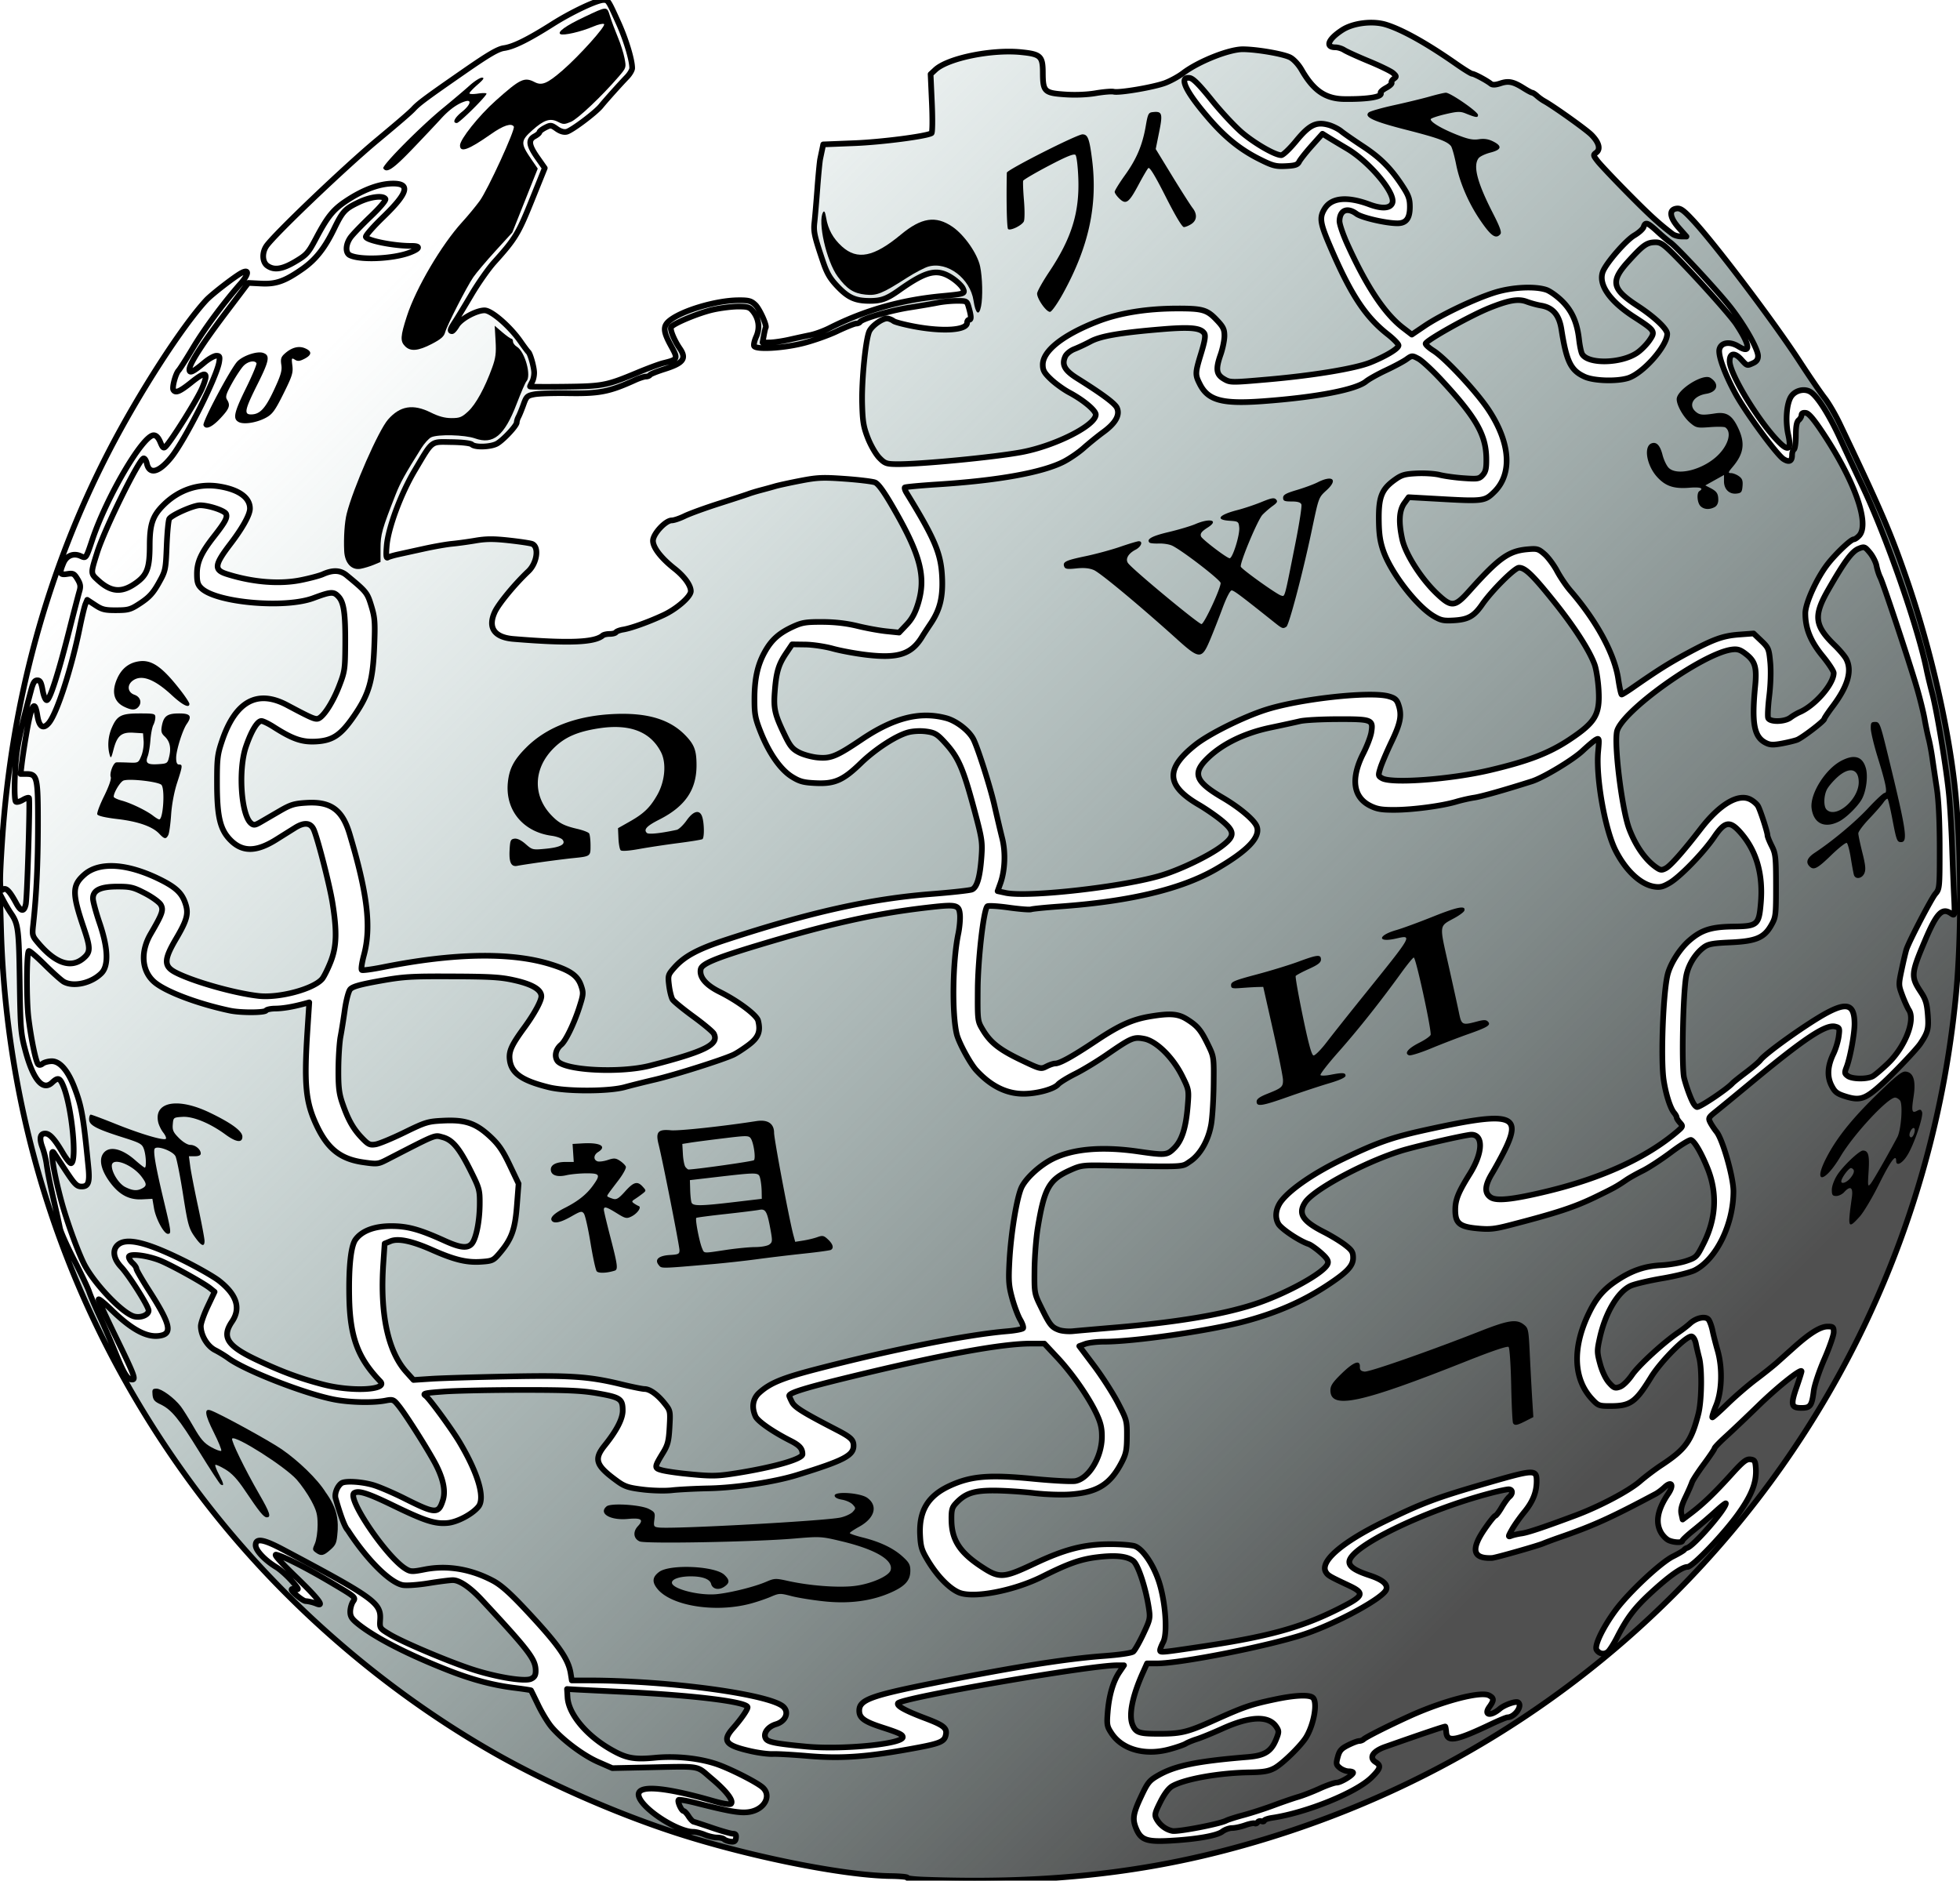 ﻿<svg xmlns="http://www.w3.org/2000/svg" xmlns:xlink="http://www.w3.org/1999/xlink" width="1035.832" height="993.787" version="1.0"><defs><linearGradient id="a"><stop style="stop-color:#505050;stop-opacity:1" offset="0"/><stop style="stop-color:#608f8b;stop-opacity:0" offset="1"/></linearGradient><linearGradient xlink:href="#a" id="b" x1="779.948" y1="843.735" x2="145.996" y2="209.783" gradientUnits="userSpaceOnUse"/></defs><path style="fill:url(#b);fill-opacity:1;stroke:#000;stroke-opacity:1;stroke-width:3;stroke-miterlimit:4;stroke-dasharray:none;stroke-linejoin:round;stroke-linecap:round" d="M318.938 0c-3.442 0-16.84 6.319-26.844 12.656-12.965 8.213-20.699 12.04-25.719 12.75-3.245.46-8.13 3.323-21 12.25-19.772 13.714-24.097 16.896-26.781 19.813-1.7 1.847-7.246 6.643-19.5 16.843-16.888 14.058-54.094 49.59-58.281 55.657-2.461 3.564-2.23 8.556.5 10.469 3.603 2.524 7.928 1.863 14.875-2.282 5.916-3.53 6.766-4.5 10.906-12.344 5.976-11.322 9-15.06 15.812-19.593 9.003-5.991 17.603-9.2 24.813-9.219 9.36-.025 7.872 5.043-5.25 17.719-5.25 5.071-9.355 9.779-9.125 10.469.657 1.971 15.03 4.817 24 4.75 5.056-.038 4.75 1.418-.781 3.53-8.813 3.366-26.382 4.132-31.72 1.376-2.446-1.264-2.206-5.839.5-9.5 1.238-1.674 6.043-6.651 10.657-11.063 4.937-4.72 8.098-8.491 7.688-9.156-1.247-2.017-7.954-1.175-14.094 1.75-7.321 3.488-8.522 4.764-13.094 14.188-4.87 10.037-9.672 16.135-16.563 20.968-9.33 6.546-14.017 8.216-21.906 7.813l-6.812-.344-11.813 15.625c-12.508 16.551-19.312 27.148-19.312 30.125 0 2.246 1.859 1.386 7.969-3.719 2.332-1.948 5.16-3.531 6.28-3.531 1.75 0 1.935.474 1.47 3.344-1.316 8.106-18.138 41.455-25.438 50.437-6.472 7.964-11.448 9.195-12.781 3.125-.364-1.654-1.169-2.86-1.781-2.656-2.595.865-20.58 37.433-24.47 49.75-3.514 11.128-3.507 10.98.438 14.594 7.051 6.458 12.687 6.813 20.282 1.312 5.708-4.135 7.035-7.819 7.062-19.625.026-11.418 1.567-15.85 7.594-21.719 8.06-7.847 18.422-11.24 29.125-9.53 10.409 1.662 16.325 5.958 16.25 11.78-.042 3.262-3.881 10.168-10.406 18.72-8.394 11-8.723 13.627-1.844 15.812 13.656 4.338 27.818 5.495 39.25 3.187 4.675-.944 9.85-2.323 11.5-3.062 5.338-2.393 9.257-2.223 12.594.531 10.504 8.67 10.915 9.15 13.062 16.219 1.873 6.166 2.052 8.578 1.563 21.125-.706 18.103-2.737 25.247-10.22 36.281-7.269 10.72-11.573 13.713-20.53 14.219-7.424.42-12.354-1.276-22.407-7.688-2.72-1.735-5.645-3.163-6.5-3.156-2.158.017-5.306 5.224-8.156 13.5-4.192 12.174-2.598 36.176 2.688 40.563 1.36 1.128 2.121 1.058 4.968-.594 1.853-1.075 6.436-3.746 10.156-5.906 5.872-3.41 7.767-3.964 14.344-4.344 12.698-.735 18.793 3.708 22.625 16.531 9.468 31.681 11.533 49.166 7.531 64.031-1.076 3.997-1.578 7.513-1.093 7.813.484.3 5.49-.375 11.125-1.5 37.744-7.535 67.863-8.035 88.844-1.469 10.115 3.166 14.06 5.915 15.875 11.125 1.354 3.89 1.294 4.698-.875 11.469-2.755 8.597-7.225 17.846-9.594 19.812-2.847 2.363-3.72 5.938-2.063 8.469 3.373 5.148 33.046 6.736 49.063 2.625 29.22-7.5 36.67-11.247 33.625-16.938-.553-1.031-5.418-5.094-10.813-9.03-5.394-3.938-10.336-7.987-10.969-9-.632-1.014-1.464-4.31-1.843-7.345-.658-5.263-.538-5.702 2.656-9.343 5.338-6.085 12.354-9.894 27.344-14.813 44.455-14.588 76.56-21.739 108.5-24.219 10.725-.832 20.43-1.907 21.562-2.375 2.662-1.098 4.241-6.438 5.032-17.093.579-7.811.32-9.652-3.5-23.969-6.252-23.424-8.645-28.88-16.282-37.125-3.685-3.979-5.012-4.747-9.406-5.344-3.03-.41-6.902-.217-9.5.469-6.349 1.676-17.431 8.872-25.063 16.281-9.256 8.988-13.797 11.012-23.687 10.563-6.558-.298-8.576-.82-12.656-3.344-6.054-3.744-12.125-12.39-16.594-23.656-2.89-7.286-3.291-9.488-3.281-17.344.013-10.85 1.652-18.236 5.562-25.188 3.514-6.246 7.46-9.766 14.813-13.156 4.753-2.191 6.857-2.534 15.5-2.5 6.674.027 12.88.746 18.625 2.156 4.733 1.163 11.584 2.406 15.25 2.782l6.687.687 3.938-4.156c2.873-3.02 4.563-6.11 6.125-11.25 4.317-14.212 1.212-25.847-13.594-51.344-4.62-7.956-7.54-11.955-9.219-12.594-1.353-.514-8.47-1.381-15.812-1.906-11.766-.84-14.558-.726-23.656 1.031-5.678 1.097-11.694 2.413-13.344 2.907-1.65.494-5.025 1.412-7.5 2.062-2.475.65-5.4 1.551-6.5 1.969-1.1.418-8.075 2.687-15.5 5.063-7.425 2.375-15.625 5.356-18.219 6.625-2.594 1.268-5.66 2.312-6.844 2.312-3.338 0-9.937 7.154-9.937 10.781 0 3.574 4.305 9.14 11.375 14.719 5.207 4.11 8.619 8.819 8.625 11.906.005 2.847-7.33 9.294-14.313 12.563-7.82 3.661-17.235 7.043-21.437 7.719-1.793.288-3.51.948-3.813 1.437-.302.49-1.774.875-3.281.875-1.508 0-3.165.358-3.688.813-4.28 3.721-17.818 4.266-47.218 1.843-10.148-.836-13.684-5.995-9.813-14.312 2.042-4.386 10.598-14.751 17.656-21.406 4.639-4.374 5.851-12.902 2.063-14.5-.908-.384-6.381-1.208-12.156-1.844-8.144-.898-12.11-.892-17.719.062-3.977.677-9.602 1.444-12.5 1.719-2.898.275-9.556 1.446-14.781 2.594-5.225 1.147-11.439 2.508-13.813 3.031-2.374.523-4.806 1.254-5.406 1.625-.769.475-.913-1.353-.5-6.219.81-9.533 7.528-27.574 14.875-39.906 9.613-16.137 8.166-15.02 19.375-14.875 5.63.073 10.092.592 10.75 1.25 1.719 1.719 10.405 1.355 13.5-.563 3.507-2.172 10.217-9.427 10.219-11.062 0-.695.42-2.045.937-3 .517-.955 1.707-3.863 2.625-6.438 1.533-4.297 2.01-4.726 5.813-5.437 2.277-.426 10.2-.684 17.625-.563 16.732.273 21.884-.743 35.562-6.968 2.236-1.018 4.825-1.844 5.719-1.844.894 0 1.836-.376 2.125-.844.289-.467 3.695-1.842 7.563-3.062 10.133-3.198 11.908-5.564 8.218-10.938-2.998-4.366-5.331-10.087-4.594-11.281 1.222-1.976 14.68-7.571 22.282-9.25 4.055-.895 9.995-1.625 13.187-1.625 5.061 0 6.06.326 7.844 2.594 3.066 3.897 3.675 8.829 1.625 13.375-.955 2.117-1.432 4.34-1.063 4.937 1.163 1.881 14.516 1.186 25.032-1.312 5.5-1.307 13.9-4.242 18.656-6.5 4.756-2.259 9.338-4.094 10.188-4.094.849 0 1.79-.386 2.093-.875 1.018-1.647 15.98-6.015 26.063-7.594 5.5-.86 12.189-1.99 14.844-2.531 2.654-.542 7.23-1 10.187-1 5.361 0 5.4.01 6.438 3.75 1.308 4.71 1.3 6.25.03 6.25-.55 0-1 .693-1 1.531 0 3.99-12.584 4.88-28 1.969-5.216-.985-10.102-2.266-10.843-2.844-.741-.577-2.14-1.193-3.125-1.344-2.411-.368-8.236 3.673-9.688 6.72-1.929 4.047-4.107 25.653-3.812 37.968.233 9.744.717 12.57 3.031 18.5 1.503 3.85 4.19 8.499 5.969 10.344 2.923 3.031 3.781 3.366 9.094 3.437 12.136.162 52.114-3.677 66.375-6.375 17.709-3.35 39-14.156 39-19.812 0-2.232-6.538-7.686-13.969-11.656-3.008-1.608-7.395-4.789-9.75-7.032-3.51-3.343-4.281-4.706-4.281-7.687 0-7.268 10.61-15.689 28.75-22.781 11.553-4.518 25.935-6.868 42.25-6.907 13.348-.031 15.742.652 20.687 5.813 3.672 3.831 4.313 5.145 4.313 8.625 0 2.258-.902 6.723-2.032 9.937-2.7 7.684-2.314 10.487 1.844 12.906 3.24 1.885 3.727 1.908 23 .22 24.453-2.143 46.424-5.788 54.407-9.032 8.345-3.391 14.78-7.3 14.78-8.969 0-.765-2.587-3.42-5.75-5.906-11.923-9.37-19.654-21.254-30.624-46.938-5.106-11.953-5.5-14.733-2.688-19.343 3.605-5.912 11.856-6.706 23.688-2.313 6.565 2.438 10.983 2.175 12.093-.719 1.933-5.035-11.881-21.63-24-28.812-3.711-2.2-8.151-4.86-9.843-5.906l-3.063-1.906-5.656 6.343c-3.107 3.487-6.092 7.273-6.656 8.406-.837 1.682-2.147 2.106-7.063 2.344-5.34.26-6.921-.151-13.968-3.687-10-5.017-17.992-11.425-26.594-21.375-12.403-14.346-16.182-22.263-10.313-21.532 1.862.233 4.995 3.388 11.782 11.813 5.087 6.316 12.32 14.05 16.093 17.219C663.381 75.972 673.915 82 677.125 82c.934 0 4.441-3.337 7.781-7.406 7.043-8.581 10.599-10.374 17.094-8.625 2.21.595 5.275 2.122 6.813 3.375 1.537 1.253 6.694 4.827 11.468 7.969 9.3 6.12 14.824 11.68 20.969 21.093 3.177 4.866 3.844 6.773 3.844 10.906 0 6.09-1.953 8.688-6.563 8.688-6.013 0-18.89-2.98-21.625-5-4.912-3.628-8.836-1.971-9 3.781-.045 1.6 1.835 7.136 4.188 12.313 10.204 22.457 19.759 36.805 29.468 44.219l4.563 3.5 6.75-4.563c8.644-5.847 26.4-14.322 37.031-17.656 9.137-2.866 21.209-3.487 27.313-1.438 1.87.628 5.512 3.215 8.125 5.75 5.341 5.182 8.132 11.352 9.156 20.438.363 3.22 1.067 6.672 1.594 7.656 2.979 5.566 20.752 5.188 29.187-.625 2.019-1.391 4.885-4.287 6.375-6.438 3.35-4.833 3.088-5.251-8.125-12.5-12.867-8.318-18.978-17.192-16.437-23.875 1.728-4.545 12.123-16.549 16.625-19.187 2.368-1.388 4.569-3.375 4.906-4.438.89-2.805 2.028-2.455 7.281 2.376 2.59 2.38 5.642 4.967 6.782 5.75 3.451 2.368 25.258 25.886 31.968 34.468 7.393 9.456 14.418 21.896 14.438 25.563.01 1.812-.749 2.938-2.532 3.75-3.379 1.54-3.163 1.615-6.437-1.969-3.435-3.76-6.031-3.34-6.031 1 0 7.023 16.562 33.825 26.906 43.563 4.366 4.11 5.69 2.583 4.063-4.688-1.674-7.479-.863-17.028 1.718-20.5 2.367-3.184 7.232-4.127 10.313-1.969 3.73 2.612 9.701 12.128 15.5 24.719a2333.86 2333.86 0 0 0 11.5 24.5c12.617 26.414 29.368 74.34 34.093 97.5.618 3.025 1.974 8.65 3 12.5 2.532 9.498 7.62 40.52 8.875 54 .563 6.044 1.278 17.969 1.563 26.5.285 8.531.753 20.36 1.031 26.313.507 10.815.492 10.835-1.593 9.375-4.647-3.255-7.546-.241-13.72 14.312-7.454 17.572-7.556 19.144-2.187 27.25 2.546 3.845 3.199 6.043 3.657 12.094.55 7.29.052 9.179-3.907 15.125-2.069 3.106-14.29 15.928-20.687 21.687-8.542 7.691-11.316 8.607-18.907 6.219-4.523-1.423-5.634-2.306-7.375-5.719-2.462-4.827-2.122-10.361 1.032-16.875 1.168-2.413 2.4-6.473 2.75-9.031.598-4.363.478-4.69-1.875-5.281-4.97-1.247-16.26 6.265-43.844 29.125-8.574 7.106-17.329 14.298-19.469 16-3.572 2.841-3.805 3.292-2.687 5.5.669 1.323 2.163 3.576 3.312 5 3.271 4.053 8.938 24.002 8.938 31.468 0 17.368-9.031 35.832-20.407 41.657-2.237 1.145-9.967 3.095-17.156 4.312-7.189 1.217-14.788 3.01-16.875 4-6.71 3.185-13.239 14.234-16.156 27.313-1.54 6.901-1.537 7.736.125 13.875 1.053 3.89 2.932 7.88 4.656 9.843 2.589 2.948 3.226 3.193 5.75 2.313 1.666-.58 4.34-3.194 6.532-6.375 3.494-5.074 16.756-17.229 24.53-22.469 1.926-1.297 4.668-3.41 6.063-4.687 3.265-2.988 8.135-4.009 9.75-2.063.659.794 1.618 3.396 2.125 5.813.507 2.416 1.704 7.106 2.657 10.406 2.7 9.355 2.377 21.55-.782 29.25-1.41 3.438-2.288 6.25-1.937 6.25.35 0 4.002-3.279 8.125-7.281 4.122-4.003 10.875-9.804 15-12.907 4.125-3.102 9.075-7.057 11-8.78 1.925-1.724 6.072-5.443 9.218-8.25 8.305-7.412 13.786-10.777 17.532-10.782 2.926-.004 3.25.305 3.25 2.938 0 1.608-2.222 8.02-4.938 14.25-2.743 6.294-5.237 13.755-5.625 16.812-1.003 7.915-1.79 9-6.5 9-5.416 0-5.809-1.637-2.593-10.906 1.46-4.21 2.656-7.99 2.656-8.407 0-1.84-12.449 8.035-22.657 17.97-6.134 5.97-13.877 13.318-17.218 16.343-3.341 3.025-6.082 5.87-6.094 6.313-.012.441-2.559 4.218-5.656 8.406-3.098 4.188-5.941 8.542-6.313 9.687-.371 1.145-1.913 4.677-3.437 7.844-2.026 4.211-2.604 6.572-2.125 8.75l.656 2.969 4.688-3.563c6.304-4.807 12.22-10.51 21.093-20.312 6.104-6.744 7.883-8.153 10-7.907 2.25.262 2.61.833 2.875 4.47.546 7.496-2.04 14.29-9.281 24.405C910.843 810.934 894.482 828 891.844 828c-2.874 0-9.585 4.729-19.032 13.406-8.994 8.263-12.815 13.288-18.312 24.032-1.714 3.35-3.847 6.682-4.719 7.406-1.96 1.627-4.628 1.178-6-1-1.345-2.136 3.284-11.783 10-20.907 6.837-9.287 23.682-25.104 30.313-28.437 3.025-1.52 5.725-3.106 6-3.531.275-.426.95-.875 1.5-1 3.26-.742 20.5-20.506 20.5-23.5 0-.416-2.377 1.432-5.313 4.125-2.935 2.692-8.11 7.128-11.5 9.843-3.39 2.716-6.187 5.304-6.187 5.75 0 1.156-4.485.996-7.219-.25-1.27-.578-3.075-2.396-4.031-4.062-3.12-5.435-1.875-12.166 3.781-20.5 3.164-4.663 1.823-7-1.969-3.438-1.361 1.28-3.416 2.827-4.562 3.438-23.713 12.64-32.917 16.823-50.5 22.906-3.3 1.142-7.359 2.646-9.032 3.344-3.13 1.307-25.183 7.57-26.968 7.656-10.276.498-11.484-4.401-3.875-15.437 2.599-3.77 5.063-6.844 5.5-6.844.437 0 1.952-1.978 3.375-4.406 1.423-2.429 3.262-4.961 4.062-5.625 2.024-1.68 1.8-3.969-.375-3.969-.996 0-5.3.915-9.562 2.031-35.033 9.176-74.625 28.452-74.625 36.344 0 2.5 3.071 4.575 10.5 7.031 7.059 2.334 9.924 4.717 9.031 7.532-1.39 4.382-25.704 17.672-43.031 23.53-18.08 6.115-65.42 15.532-78.063 15.532h-5.343l-2.125 4.75c-5.677 12.592-7.657 22.62-5.5 27.781 1.637 3.92 3.494 4.601 12.343 4.657 13.158.082 16.232-.626 30.688-7.125 16-7.194 19.426-8.365 32.375-11.094 10.628-2.24 18.177-2.542 19.937-.782 2.5 2.5.505 13.983-3.625 20.813-2.69 4.449-12.578 14.11-16.687 16.313-3.198 1.713-5.906 2.154-13.5 2.28-15.918.266-33.911 3.48-40.5 7.22-1.943 1.102-4.184 4.048-6.344 8.343-2.908 5.783-3.17 6.926-2.094 8.938 1.767 3.3 4.968 5.762 8.438 6.437 2.948.574 25.106-3.686 28.437-5.468.918-.491 5.022-1.812 9.125-2.907s11.263-3.413 15.938-5.156c4.675-1.743 10.525-3.752 13-4.469 2.475-.716 7.58-2.692 11.343-4.406 3.764-1.714 7.786-3.125 8.938-3.125 2.173 0 8.707-3.933 8.719-5.25.003-.413-1.061-.75-2.375-.75s-3.38-.798-4.594-1.781c-2-1.62-2.109-2.16-1.125-5.813.893-3.317 1.872-4.422 5.469-6.218 2.403-1.2 4.989-2.188 5.781-2.188.792 0 1.884-.406 2.406-.906 1.215-1.164 12.39-6.814 23.938-12.094 17.837-8.155 37.977-13.43 42.343-11.094 2.693 1.441 2.721 2.524.157 6.125-3.13 4.394.707 5.072 5.5.969 2.403-2.058 8.389-4.201 9.625-3.438 2.69 1.664-1.619 7.857-5.532 7.938-.588.012-4.468 1.602-8.593 3.563-18.767 8.92-23.33 9.765-23.782 4.312-.123-1.488-.347-2.848-.5-3-.228-.229-12.4 3.885-31.718 10.688-6.689 2.355-8.8 5.783-5 8.156 2.924 1.826 2.502 3.35-2.282 8.062-8.083 7.966-34.178 18.575-52.437 21.313-2.345.351-4.281 1.03-4.281 1.5s-.606.608-1.375.312c-.77-.295-1.725-.065-2.094.532-.369.596-1.015.874-1.469.593-.453-.28-2.734.148-5.062.969-2.328.821-5.462 1.5-6.969 1.5-1.507 0-3.813.833-5.125 1.844-2.88 2.217-13.665 4.099-27.969 4.875-12.054.654-15.084-.475-17.562-6.407-2.104-5.035-1.683-7.85 2.531-16.843 3.542-7.558 4.387-8.602 9.188-11.344 8.978-5.128 20.395-7.452 47.187-9.656 9.035-.744 12.491-2.918 15.125-9.5 1.462-3.655 1.47-4.26.063-6.407-3.99-6.087-13.717-5.79-28.47.875-5.224 2.361-11.3 4.849-13.5 5.532-2.2.682-4.9 1.806-6 2.468-1.1.663-5.042 2.006-8.78 3-12.752 3.392-24.717.051-30.375-8.5-2.408-3.637-2.568-4.541-2.032-11.187.713-8.834 2.868-16.247 6.157-21.094L594.03 880h-3.75c-14.442 0-113.958 17.233-115.687 20.031-.86 1.39 3.797 3.96 14.25 7.907 10.252 3.87 11.906 5.297 10.906 9.28-.755 3.009-3.267 4.1-14.156 6.157-26.5 5.007-40.405 6.092-58.75 4.531-7.833-.666-16.121-1.137-18.406-1.031-2.286.106-7.46-.558-11.5-1.469-13.633-3.072-15.48-5.424-9.532-12.156 4.198-4.75 7.688-9.773 7.688-11.063 0-2.866-28.497-6.38-66-8.156-11.825-.56-23.28-1.122-25.469-1.25l-3.969-.25.281 4.5c.585 8.588 9.551 19.544 21.938 26.875 8.807 5.213 12.878 6.042 24.375 4.938 10.834-1.04 23.133.22 32.344 3.312 6.663 2.237 20.18 9.002 24.031 12.032 5.544 4.36 1.604 12.081-6.813 13.343-4.615.692-10.294-.28-27.906-4.75-4.785-1.214-8.958-1.947-9.281-1.625-.764.765 1.544 5.844 2.656 5.844.47 0 1.637 1.237 2.594 2.75.957 1.513 2.203 2.829 2.75 2.938.547.108 4.99 1.57 9.906 3.25 4.916 1.678 9.809 3.062 10.844 3.062 1.38 0 1.797.6 1.563 2.25-.25 1.762-.887 2.17-2.844 1.906-1.375-.185-2.915-.747-3.438-1.25-.522-.502-2.223-.906-3.781-.906-1.558 0-4.463-.675-6.438-1.5-1.974-.825-4.685-1.5-6.03-1.5-7.66 0-24.48-10.393-28.25-17.438-4.039-7.545 9.797-7.18 38.343 1 5.447 1.561 9.246 2.192 9.813 1.625 1.574-1.574-2.448-6.797-10.282-13.375-8.47-7.111-4.459-6.476-35.937-5.812l-16.5.344-7.5-3.282c-7.85-3.441-18.714-11.579-24.531-18.375-1.882-2.197-5.08-7.42-7.094-11.593-2.014-4.174-3.736-7.702-3.844-7.844-.108-.142-4-.738-8.625-1.313-11.61-1.442-22.459-4.318-35.406-9.406-21.213-8.335-38.18-17.06-47.25-24.281-3.415-2.72-4.25-4.014-4.25-6.594 0-1.766.69-4.205 1.531-5.406 1.498-2.138 1.259-2.333-11.25-9.75-13.253-7.858-24.96-13.831-29.281-14.938-1.72-.44 1.48 3.212 10.25 11.688 11.851 11.455 15.373 16.008 11 14.25-1.953-.785-4.14-1.322-5.906-1.438-1.459-.095-7.344-4.948-7.344-6.062 0-.45 1.012-.561 2.25-.25 1.849.465 1.448-.319-2.25-4.438-2.475-2.756-6.075-5.964-8-7.125-6.084-3.667-11-8.856-11-11.625 0-3.906 4.025-3.28 14.5 2.282 48.02 25.494 51.86 28.23 51.312 36.937-.291 4.63-.314 4.647 5.094 7.907 6.682 4.027 30.337 14.053 43.094 18.28 12.705 4.212 28.1 6.769 31.5 5.22 1.886-.86 2.5-1.92 2.5-4.22 0-6.109-3.25-10.39-28.5-37.562-6.153-6.62-11.71-10.402-15.281-10.406-1.489-.002-7.257.722-12.813 1.625-5.662.92-11.654 1.344-13.656.969-6.757-1.268-19.028-13.51-29.063-29.032-2.421-2.319-6.312-16.437-6.312-16.437-.966-2.746.916-6.962 3.031-8.375 2.146-1.433 11.743-.711 17.75 1.313 3.351 1.129 10.211 4.11 15.219 6.625 16.69 8.382 18.249 8.464 20.594 1.062 1.623-5.123.033-12.133-4.688-20.625-4.946-8.896-15.1-24.789-18.656-29.219-2.735-3.406-3.076-3.541-7-2.781-6.543 1.268-18.764 1.013-27-.563-15.38-2.942-47.193-15.343-56.031-21.843-1.688-1.241-4.832-3.165-6.97-4.25-4.181-2.125-7.553-7.758-7.593-12.688-.012-1.491 1.614-6.17 3.625-10.406l3.656-7.719-2.281-1.843c-3.671-2.973-21.444-12.788-26.938-14.875-7.165-2.723-16.093-3.672-16.093-1.72 0 .816.9 2.286 2 3.282 1.1.995 2 2.324 2 2.969 0 .644 2.992 5.812 6.625 11.468 10.845 16.886 12.388 22.28 6.781 23.688-7.02 1.762-15.283-2.422-26.656-13.5-3.713-3.616-6.75-6.06-6.75-5.438 0 .623 4.025 9.382 8.937 19.47C71.021 726.67 71.906 729 69.813 729c-2.383 0-4.317-3.086-8.5-13.5-2.21-5.5-6.041-14.311-8.5-19.594-2.46-5.282-5-11.231-5.657-13.218-.656-1.988-4.253-9.601-8-16.907-3.747-7.305-7.1-14.856-7.468-16.781-.369-1.925-1.518-7.1-2.532-11.5-2.754-11.954-3.867-17.511-4.562-22.5-.345-2.475-1.337-6.402-2.188-8.719-1.75-4.767-1.225-7.281 1.5-7.281 2.338 0 4.976 2.922 9.282 10.25 1.86 3.165 3.848 5.621 4.406 5.438 3.187-1.05.368-29.547-4-40.438-1.925-4.798-2.912-5.146-6.094-2.156-4.848 4.554-9.936-1.468-14-16.594-2.534-9.43-2.71-11.539-3.094-37-.413-27.417-.755-30.275-4.594-35.844-1.074-1.558-2.816-4.483-3.875-6.5L0 472.5l.563 19c3.132 108.208 38.867 210.269 104.03 297 41.326 55.004 95.95 103.137 156 137.469 27.934 15.97 64.214 31.964 96 42.343 38.403 12.54 88.88 22.742 114.157 23.063 5.035.064 8.96.453 8.719.844-.241.39 3.512.847 8.344 1.031 59.5 2.26 110.305-2.636 159.28-15.375 91.075-23.689 172.029-69.81 237.563-135.344 84.898-84.897 137.297-196.056 148.969-316.031 3.17-32.581 2.92-79.52-.594-111.281-3.598-32.508-13.157-73.696-25.218-108.719-8.644-25.097-13.805-37.07-35.594-82.688-2.28-4.771-5.83-10.846-7.907-13.5-2.076-2.653-8.035-11.337-13.218-19.312-13.293-20.453-43.951-61.07-55.938-74.094-5.187-5.635-6.944-6.958-9-6.719-4.287.5-3.875 4.587 1 10.126l4.125 4.687-2.843-.031c-1.56-.018-3.57-.597-4.47-1.281-7.3-5.558-12.112-9.943-23.718-21.688-7.337-7.425-14.47-14.975-15.875-16.781-2.419-3.109-2.477-3.354-.781-4.594 2.457-1.796 1.413-5.513-2.719-9.563-2.946-2.886-19.881-14.952-24.781-17.656-1.085-.599-2.803-1.836-3.813-2.75-1.01-.913-2.15-1.656-2.531-1.656-.38 0-2.355-1.05-4.406-2.344-5.533-3.491-8.057-4.04-12.344-2.625-2.677.884-4.227.949-5.125.219-2.07-1.683-8.733-5.25-9.813-5.25-.546 0-4.37-2.362-8.5-5.25-15.5-10.838-28.495-18.091-37.156-20.75-6.976-2.142-17.264-.882-23 2.813-7.463 4.807-9.24 9.187-3.718 9.187 1.361 0 3.469.642 4.687 1.438 1.218.795 7.105 3.477 13.063 5.937 5.957 2.46 11.72 5.262 12.812 6.25 1.83 1.657 1.85 1.907.313 3.031-.917.67-1.422 1.614-1.125 2.094.296.48-1 1.677-2.875 2.688-1.876 1.01-3.181 2.211-2.907 2.656 1.272 2.057-6.466 3.378-19.062 3.25-10.07-.103-16.375-4.398-22.75-15.5-1.575-2.742-4.15-5.538-6-6.5-3.553-1.848-17.494-4.257-24.938-4.313-7.29-.055-23.582 6.431-31.656 12.594-2.391 1.825-6.666 4.159-9.5 5.219-5.984 2.238-24.228 5.353-27.156 4.625-1.1-.274-5.375.078-9.5.781-4.633.79-10.858 1.032-16.282.656-10.877-.753-11.642-1.498-11.687-11.531-.039-8.702-1.163-9.777-11.531-10.813-15.587-1.557-38.63 3.166-45.25 9.282l-2.531 2.343.687 15.313c.379 8.493.296 15.576-.188 15.875-2.66 1.644-26.347 4.716-40.687 5.281l-16.563.656-.53 2.594c-.299 1.426-.78 3.699-1.063 5.063-.283 1.364-.963 8.339-1.5 15.5-.538 7.16-1.225 15.245-1.531 17.937-.572 5.013-.083 7.252 4.53 20.906 2.076 6.142 3.714 8.925 7.657 13.063 5.66 5.94 9.435 7.625 17.094 7.625 6.062 0 9.03-1.092 15.375-5.594 14.639-10.385 20.25-11.674 28.156-6.437 2.477 1.64 5.035 4.105 5.656 5.469 1.27 2.786 1.093 2.853-11.312 4.03-21.545 2.047-40.734 7.508-59.281 16.907-2.904 1.471-7.404 3.124-10 3.656a728.268 728.268 0 0 0-11.22 2.438c-3.574.806-8.193 1.48-10.28 1.5L403 181l.688-3.75c.372-2.063.814-3.913.968-4.094.833-.979-3.253-9.998-5.469-12.094-2.22-2.099-3.52-2.46-9.093-2.406-11.641.114-29.372 5.36-36.094 10.656-3.73 2.94-3.616 5.742.563 13.344 3.907 7.109 3.825 7.262-4.094 9.219-2.134.527-8.375 2.862-13.875 5.156-16.115 6.722-18.086 7.079-38.25 7.313-10.038.116-18.25.066-18.25-.125 0-.192.537-1.33 1.187-2.531.65-1.202 1.112-3.538 1-5.188-.222-3.278-2.098-9.703-3.062-10.5-.333-.275-2.2-2.757-4.125-5.531-5.494-7.916-15.342-16.469-19-16.469-4.375 0-12.543 4.444-14.625 7.969-.98 1.659-2.163 3.031-2.594 3.031-1.287 0-.895-1.187 1.563-4.938 1.28-1.954 5.218-8.46 8.75-14.437 3.531-5.977 8.905-13.627 11.937-17 11.227-12.489 12.753-15.017 19.844-32.594l6.937-17.219L284 83.25c-4.564-6.515-4.92-9.37-1.406-11.25 1.375-.736 2.5-1.713 2.5-2.156 0-.443 1.362-1.512 3.031-2.375 2.853-1.476 3.235-1.42 6.063.594 1.94 1.382 3.828 1.935 5.312 1.562 2.75-.69 15.277-10.107 18.094-13.594 2.388-2.955 9.92-11.368 13.75-15.343 1.512-1.57 2.75-3.664 2.75-4.688 0-4.39-3.259-15.183-7.25-24C321.446.076 321.4 0 318.938 0zm555.968 128.031c-4.549.05-6.435 1.375-14.125 9.813-9.855 10.813-9.078 14.826 4.594 23.75 9 5.874 15.719 12.218 15.719 14.812 0 6.504-12.937 21.078-20.813 23.438-6.108 1.83-17.968 1.436-22.781-.75-7.359-3.342-9.612-7.924-12.313-25.094-1.196-7.607-4.528-11.488-10.78-12.531-2.088-.349-5.49-1.282-7.563-2.063-4.427-1.667-9.318-.832-19.688 3.313-9.87 3.945-33.084 16.898-33.718 18.812-.178.536 1.684 2.251 4.156 3.813 6.222 3.931 22.62 21.518 29.031 31.156 11.628 17.483 12.773 33.908 3.031 43.469-5.035 4.942-5.815 5.021-30.125 3.625l-15.093-.844-2.282 3.156c-2.75 3.862-3.085 9.954-1.093 19.063 1.718 7.857 10.075 20.933 18.406 28.812 7.666 7.25 9.35 7.086 17.062-1.531 15.542-17.367 20.717-21.076 30.563-21.969 5.232-.474 5.929-.298 9.187 2.563 1.934 1.698 4.911 5.721 6.625 8.937 1.714 3.216 4.855 7.84 6.969 10.281 13.89 16.037 23.377 33.523 25.344 46.688.678 4.538 1.489 8.25 1.812 8.25.324 0 2.85-1.558 5.594-3.469 13.442-9.36 19.265-13.028 28.719-18.125 14.192-7.65 19.087-9.432 27.843-10.094l7.563-.562 4.063 3.875c3.842 3.68 4.085 4.273 4.75 11.5.413 4.497.186 11.733-.532 17.656-.669 5.52-.93 10.748-.593 11.625.869 2.265 8.675 2.143 11.78-.187 1.312-.985 3.5-2.283 4.876-2.875 8.078-3.482 17.929-14.8 18-20.688.012-1.005-2.66-5.058-5.907-9.031-6.388-7.819-9.093-14.545-9.093-22.563 0-5.293 6.095-18.668 11.875-26.062 4.334-5.545 12.21-13 13.718-13 .615 0 1.912-.9 2.907-2 5.563-6.147-2.26-28.472-18.75-53.5-5.18-7.862-7.892-11.084-9.5-11.313-1.444-.205-2.25.197-2.25 1.125 0 .796-.675 2.003-1.5 2.688-1.065.884-1.5 3.222-1.5 8.063 0 3.75-.45 7.097-1 7.437-.55.34-1 1.69-1 3 0 3.27-1.611 3.986-4.594 2.031-3.608-2.364-20.188-24.994-25.438-34.719-5.716-10.589-9.157-20.163-8.375-23.28.902-3.592 5.487-4.29 10-1.5 6.795 4.199 6.348-.468-1.093-11.72-2.992-4.523-19.672-23.237-31.188-34.968-7.044-7.177-8.662-8.343-11.5-8.313zM129.594 143.47c-.45.06-1.062.265-1.813.656-3.56 1.855-15.964 11.445-18.812 14.531-12.843 13.916-35.496 49.064-51.25 79.5C25.059 301.254 5.987 370.76 1.125 444.5c-1.437 21.798-1.363 27.036.375 25.594 1.579-1.31 3.606.73 7.094 7.219 2.415 4.493 4.128 4.704 5.031.593.749-3.408 2.325-54.958 1.719-56.187-.208-.421-1.686.026-3.281.969-1.596.942-3.258 1.367-3.688.937-1.13-1.131-.705-17.781.688-27.125 1.057-7.098 3.023-15.506 7.437-32 1.007-3.764 1.797-5 3.219-5 1.494 0 2.075 1.098 2.812 5.25.532 2.996 1.483 5.25 2.188 5.25 1.596 0 6.057-13.87 11.781-36.5 2.504-9.9 4.993-19.425 5.5-21.156.731-2.497.492-3.82-1.063-6.375-1.748-2.875-2.336-3.155-5.406-2.656-3.961.642-4.29-.331-2-5.813 1.635-3.912 5.336-5.383 9.125-3.656 2.858 1.302 2.767 1.38 6.094-8.531C56.42 262.467 75.479 230 81.219 230c1.324 0 2.478 1.212 3.5 3.656 1.287 3.08 1.745 3.427 2.875 2.25 3.28-3.417 16.73-24.947 19.156-30.656 3.712-8.733 2.315-9.578-5.531-3.281-6.201 4.976-8.432 5.942-9.594 4.062-.786-1.272 1.169-8.58 2.75-10.25.675-.712 4.107-6.093 7.625-11.969 6.077-10.15 16.157-23.753 25.188-34 3.497-3.968 4.356-6.608 2.406-6.343zm495.094 29.875c-2.852.056-6.33.27-10.594.625-22.191 1.843-32.38 3.588-37.75 6.469-2.602 1.395-6.439 3.198-8.5 4-2.116.822-4.238 2.538-4.875 3.937-1.994 4.376-.331 7.375 6.406 11.594 13.157 8.238 19.85 13.213 20.906 15.531 1.713 3.76-.687 8.062-7.093 12.75-3.077 2.252-7.804 6.103-10.532 8.531-2.728 2.428-7.54 5.693-10.687 7.281-11.271 5.69-34.686 9.893-66.313 11.907-9.32.593-17.178 1.334-17.469 1.625-.29.29.128 1.589.938 2.906 14.793 24.043 18.126 31.851 18.75 44.094.55 10.799-1.048 17.478-5.969 24.844-1.81 2.708-3.803 5.742-4.406 6.75-5.672 9.483-12.656 11.828-29.406 9.875-5.775-.674-13.875-2.168-18-3.313s-10.652-2.11-14.5-2.156l-6.969-.094-3.25 4.813c-4.002 5.982-5.164 9.963-5.938 20.25-.678 9.013.013 11.951 5.313 22.937 2.822 5.848 4.084 7.358 7.625 9.156 2.333 1.185 6.738 2.38 9.813 2.656 6.881.617 9.866-.599 23.218-9.593 16.998-11.451 30.77-14.93 44.594-11.25 5.294 1.409 11.819 6.362 14.281 10.875 2.27 4.16 8.979 25.17 11.282 35.312 1.354 5.968 3.19 13.769 4.093 17.344 1.862 7.367 1.484 16.943-.937 23.719l-1.5 4.187 4.187.906c11.748 2.574 63.197-3.264 82.875-9.406 10.235-3.194 24.708-10.214 31.344-15.219 7.033-5.303 7.093-7.678.281-13.375-2.917-2.44-8.493-6.31-12.406-8.593-17.318-10.107-17.79-18.966-1.656-31.719 7.119-5.627 24.768-14.43 36.781-18.344 17.78-5.794 55.198-9.957 65.125-7.25 3.306.902 4.38 1.756 5.25 4.25 1.968 5.647 1.247 9.707-3.531 19.688-2.546 5.318-5.212 11.573-5.938 13.906-1.25 4.015-1.207 4.31.875 5.5 5.157 2.95 36.46.587 57.188-4.313 20.282-4.793 31.171-9 42-16.218 13.627-9.084 16.006-13.146 15.25-26.188-.289-4.974-1.25-10.983-2.125-13.375-2.762-7.545-10.76-19.953-21.407-33.219C809.991 303.832 806.027 300 802.783 300c-2.272 0-14.43 12.126-19.47 19.406-4.272 6.173-7.367 7.94-14.687 8.406-5.566.355-7.065.058-10.844-2.156-9.11-5.339-22.737-23.005-26.75-34.656-1.697-4.928-2.278-8.918-2.343-16.5-.103-11.876 1.527-15.951 8.28-20.844 3.705-2.683 5.322-3.175 11.75-3.5 4.1-.207 9.533.136 12.095.781 2.561.646 8.285 1.442 12.718 1.75 7.446.518 8.215.403 10.063-1.656 1.606-1.789 1.993-3.54 1.906-8.875-.203-12.46-5.368-21.496-23.594-41.187-4.85-5.242-10.372-10.364-12.25-11.375-3.36-1.81-3.462-1.784-6.406.312-1.646 1.172-6.506 3.761-10.813 5.781-4.306 2.02-9.03 4.674-10.5 5.875-5.37 4.393-26.474 8.421-54.687 10.47-21.32 1.547-28.763-.45-33.094-8.938-2.619-5.134-2.599-5.874.625-16.438 1.965-6.436 2.429-9.293 1.688-10.469-1.166-1.847-3.7-2.735-9.125-2.843a67.43 67.43 0 0 0-2.657 0zm-519 93.656c-3.414 0-14.861 5.051-16.22 7.156-.478.742-1.089 7.194-1.374 14.344-.508 12.727-.606 13.149-4.25 19.656-2.903 5.183-4.988 7.464-9.469 10.438-5.277 3.503-6.339 3.84-12.844 3.875-6.103.033-7.64-.362-11.25-2.75l-4.187-2.75-.938 2.25c-.513 1.25-1.889 7.006-3.062 12.781-4.355 21.436-12.084 45.124-16.313 50.063-2.95 3.445-5.058 2.104-6-3.813-1.465-9.207-3.16-6.218-6.062 10.75-.8 4.675-1.771 11.088-2.156 14.25l-.688 5.75h3.063c5.772 0 6.159 1.766 6.124 26.969-.028 20.595-.786 36.697-2.5 52.531-.636 5.885-.588 6.077 3.125 10.375 8.885 10.282 16.975 12.89 23.344 7.531 3.866-3.253 3.89-5.282.157-16.281-6.154-18.125-6.104-22.253.406-27.969 7.876-6.915 22.753-5.956 40 2.594 7.902 3.918 11.186 6.857 13.031 11.688 2.285 5.983 1.52 9.281-4.531 19.562-6.612 11.234-6.63 14.634-.094 17.969 9.445 4.818 30.86 10.86 43.594 12.312 10.833 1.236 28.958-3.588 33.625-8.937.89-1.021 2.895-4.994 4.437-8.844 3.275-8.175 3.533-16.162 1.031-31.625-1.463-9.046-7.432-32.452-9.718-38.125-1.63-4.044-4.993-4.475-10.094-1.281-2.346 1.469-6.756 4.221-9.781 6.125-10.523 6.621-17.827 6.768-24.156.469-5.598-5.572-7.229-12.4-7.25-30.063-.017-13.139.209-15.251 2.656-22.5 7.072-20.951 18.638-27.293 34.437-18.875 12.096 6.445 14.435 7.507 16.094 7.188 2.731-.527 7.822-8.224 11.25-17 3.068-7.856 3.25-9.073 3.344-21.813.123-16.784-.708-22.676-3.625-25.781-2.548-2.712-3.913-2.625-13.25.844-15.014 5.577-51.001 2.446-59.094-5.157-1.943-1.826-2.406-3.26-2.406-7.625 0-6.326 2.185-11.097 9-19.812 5.9-7.547 7.166-9.895 6.406-11.875-.678-1.767-9.162-4.595-13.813-4.594zm879.03 22.219c-.633 0-1.375.271-2.53.75-3.496 1.448-7.464 6.826-16.032 21.781-7.848 13.7-7.238 18.868 3.469 29.25 2.553 2.475 5.282 5.702 6.063 7.188 3.254 6.189.939 14.345-7.094 25.03-2.473 3.29-4.5 6.312-4.5 6.72 0 1.057-11.657 9.985-14.407 11.03-1.266.482-4.886 1.357-8.03 1.938-4.656.86-6.266.783-8.626-.437-6.036-3.122-7.344-10.28-5.468-29.656.993-10.257.043-13.44-5.157-17.407-2.772-2.114-4.234-2.552-7.187-2.156-15.581 2.09-58.755 33-60.719 43.469-1.466 7.813 2.81 41.54 6.5 51.25 3.569 9.392 8.865 16.811 14.781 20.719 1.828 1.206 2.583 1.23 4.625.125 2.513-1.361 9.343-9.097 18.375-20.813 10-12.972 19.87-18.845 26.219-15.563 1.67.864 3.53 2.484 4.125 3.594 1.326 2.479 4.969 13.781 4.969 15.406 0 .65 1.02 3.185 2.25 5.625 2.043 4.055 2.237 5.863 2.25 20.938.013 15.769-.111 16.686-2.5 20.906-3.774 6.666-8.05 8.481-21.657 9.094-9.284.418-11.66.855-14 2.594-4.604 3.421-8.31 9.505-9.343 15.406-1.697 9.693-2.46 48.208-1.063 53.656 1.398 5.448 3.976 12.219 5.375 14.094.513.688 1.172 1.25 1.469 1.25 1.815 0 15.936-9.504 18.719-12.594.55-.61 3.8-3.203 7.218-5.781 3.42-2.578 6.794-5.461 7.5-6.406 2.826-3.78 25.546-19.912 35.344-25.094 10.728-5.673 14.405-4.173 14.438 5.875.017 5.228-2.322 18.017-4.188 22.844-1.157 2.994-1.12 3.474.625 4.75 2.358 1.724 10.265 1.795 13.25.125 1.194-.668 4.749-3.702 7.907-6.719 9.06-8.656 14.68-22.837 11.187-28.219-.81-1.249-2.4-4.77-3.531-7.812-2.03-5.454-2.026-5.647-.25-14 .99-4.659 2.112-9.369 2.5-10.469 1.694-4.808 13.142-26.74 15.218-29.156 2.23-2.595 2.3-3.184 2.282-24.25-.013-14.106-.543-25.062-1.532-31.594-.832-5.5-1.91-12.7-2.375-16-.465-3.3-1.306-7.8-1.875-10-.568-2.2-1.56-6.925-2.187-10.5-.627-3.575-2.523-11.225-4.219-17-4.245-14.461-17.597-54.667-19.218-57.875-.73-1.443-1.606-4.2-1.97-6.125-.362-1.925-1.936-5.053-3.5-6.938-1.712-2.064-2.443-2.842-3.5-2.843zm-277.5 90.812c-8.594.014-17.65.482-20.124 1.063-2.475.58-9.531 2.119-15.688 3.406-13.56 2.835-25.278 8.509-33.062 16.031-8.365 8.083-6.744 12.446 7.687 20.906 9.186 5.386 16.846 11.867 18.157 15.313 2.132 5.609-4.864 12.907-21.594 22.563-18.272 10.545-45.432 17.043-82.438 19.687-7.614.544-14.486 1.238-15.25 1.531-.763.293-6.09-.13-11.843-.937-5.754-.807-10.83-1.104-11.282-.656-1.98 1.959-4.962 27.952-5.062 44.062-.102 16.377-.096 16.528 2.687 21.188 4.035 6.754 8.794 10.499 20.375 16.03 9.93 4.744 10.302 4.853 13.219 3.345 1.651-.854 3.72-1.563 4.594-1.563 2.514 0 9.101-3.647 21.625-12 12.533-8.36 19.267-11.374 29.093-12.969 10.306-1.672 14.38-1.31 19.032 1.625 5.535 3.495 7.287 5.596 11.062 13.344 3.142 6.447 3.162 6.62 3 20.906-.09 7.922-.663 17.398-1.281 21.063-1.436 8.512-5.806 16.197-11.219 19.781-4.594 3.042-1.48 2.894-42.812 2.156-14.043-.25-14.703-.178-20.782 2.563-10.848 4.89-13.422 9.515-16.812 30.031-.909 5.5-1.718 15.625-1.781 22.5-.116 12.484-.09 12.51 3.593 20 4.483 9.117 5.447 10.358 9.282 11.781 1.65.613 5.025.904 7.5.657 2.475-.248 12.6-1.13 22.5-1.97 32.188-2.73 56.286-6.74 73-12.155 16.953-5.493 37.606-16.878 39.093-21.563.486-1.529-.393-2.92-3.718-5.844-2.397-2.108-5.275-4.13-6.375-4.5-4.931-1.656-14.361-7.956-15.938-10.625-2.102-3.559-1.457-8.354 1.657-12.312 4.99-6.344 17.437-14.81 32.25-21.938 18.347-8.829 25.96-11.502 44.03-15.468 45.121-9.906 51.147-8.29 41.376 11.25-1.698 3.395-4.606 8.716-6.469 11.812-3.889 6.461-4.078 10.363-.625 12.625 3.12 2.044 11.734 1.116 29.719-3.219 28.957-6.979 52.35-17.674 68.5-31.343 3.37-2.853 3.435-3.042 1.75-4.907-.963-1.065-1.75-2.318-1.75-2.781 0-.463-.581-1.538-1.313-2.406-2.06-2.445-4.443-9.9-5.562-17.438-1.62-10.91-.3-46.054 2.093-55.656 1.43-5.734 6.382-13.546 11.282-17.844 6.513-5.713 11.645-7.382 23.343-7.531 12.844-.163 13.641-.81 14.625-12.344 1.333-15.618-2.443-28.27-11.28-37.937-5.232-5.723-7.875-5.131-13.376 2.969-5.566 8.197-18.008 21.018-23.468 24.218-3.618 2.12-5.183 2.503-8.344 1.969-7.185-1.214-14.98-8.548-20.313-19.125-5.602-11.11-10.45-38.632-9.187-52.219.644-6.924.584-7.255-1.157-6.312-1.013.55-4.194 3.22-7.093 5.937-5.133 4.811-20.722 14.174-26.75 16.094-14.318 4.56-26.755 8.077-30.5 8.625-2.475.362-6.75 1.341-9.5 2.156-7.55 2.238-22.951 4.277-32.532 4.313-6.908.025-9.39-.399-13-2.219-9.023-4.55-10.288-14.458-3.562-27.656 1.971-3.868 3.865-8.848 4.219-11.063 1.08-6.761.367-7.028-17.5-7zM62.157 468.5c-9.114 0-13.043 1.908-13.031 6.281.004 1.5 1.58 7.324 3.5 12.969 4.546 13.36 4.864 22.605.938 26.531-5.234 5.234-14.515 7.372-19.782 4.563-1.201-.641-5.743-4.688-10.093-9-4.351-4.313-8.176-7.605-8.5-7.281-1.185 1.183-1.274 25.963-.126 35.312 1.375 11.189 3.873 23.228 5.094 24.531.505.539 1.47.413 2.344-.312.81-.673 2.924-1.262 4.719-1.313 4.331-.123 8.641 4.83 12.125 13.938 3.818 9.98 4.682 14.872 7.375 42.156.775 7.853-.013 10.125-3.563 10.125-2.563 0-3.637-1.063-8.687-8.75-3.162-4.813-5.89-8.927-6.063-9.156-2.22-2.939-.006 10.952 4.188 26.281 2.677 9.786 7.898 24.262 11.406 31.688 4.907 10.386 20.558 26.992 26.938 28.593 3.562.894 7.671-.824 7.593-3.187-.075-2.275-10.355-18.56-14.531-23-3.936-4.185-4.726-8.65-2-11.375 4.321-4.322 14.917-1.931 34.719 7.843 7.758 3.83 16.368 8.759 19.125 10.938 9.336 7.38 11.541 14.47 6.75 21.531-5.548 8.175-2.552 12.819 12.969 20.157 13.1 6.193 22.781 9.796 35.03 13 15.437 4.037 34.803 2.996 30.345-1.625-11.885-12.322-15.982-23.472-16.375-44.438-.306-16.242.875-27.105 3.312-30.469 3.362-4.64 10.07-7.144 19-7.125 8.605.02 14.842 1.735 28.094 7.75 8.261 3.75 12.092 4.173 14.344 1.594 2.278-2.61 4.136-11.722 4.218-20.75.07-7.598-.168-8.478-4.656-17.5-6.115-12.294-9.71-16.646-14.969-18.063-4.42-1.19-2.666-1.889-29.625 11.97-4.434 2.278-5.073 2.331-12.375 1.28-12.028-1.73-18.82-7.131-24.687-19.687-5.769-12.345-6.6-21.561-4.688-50.906l.906-13.907-2.906.782c-5.984 1.604-11.057 2.457-15.125 2.5-2.305.024-4.472.481-4.812 1.031-.744 1.204-13.404 1.243-19 .063-17.394-3.67-34.733-10.28-40.344-15.407-6.443-5.887-7.078-15.804-1.625-25.156 6.207-10.644 6.903-12.646 5.344-15.406-.752-1.33-4.46-4.029-8.25-6-6.152-3.2-7.73-3.594-14.563-3.594zm438.563 10.094c-2.525.078-6.074.455-11.031 1.031-27.577 3.206-51.483 8.541-89.25 19.938-22.594 6.817-29.566 9.752-30.125 12.656-.798 4.14 2.69 8.276 10.062 11.937 9.627 4.781 19.533 12.208 20.281 15.188 1.427 5.683.163 8.92-5 12.812-2.725 2.055-6.325 4.395-8 5.188-5.57 2.636-30.914 10.662-41.562 13.156-5.775 1.353-12.907 3.14-15.875 3.969-8.39 2.343-30.791 2.39-40.125.093-14.152-3.482-19.757-7.372-20.688-14.312-.62-4.63.805-7.836 7.688-17.25 5.24-7.167 9-14.054 9-16.5 0-3.436-4.524-6.24-13.563-8.344-7.645-1.78-12.435-2.09-33.437-2.187-22.085-.102-25.884.142-38.5 2.406-10.638 1.909-14.364 2.989-15.563 4.469-.867 1.07-2.13 5.94-2.812 10.812-.682 4.872-1.692 11.222-2.25 14.125-.559 2.904-1.074 10.554-1.125 17-.074 9.366.327 12.936 1.969 17.782 2.972 8.774 5.741 13.792 10.25 18.53 3.551 3.734 4.365 4.13 7.468 3.626 1.911-.31 8.79-3.171 15.281-6.344 11.069-5.41 12.336-5.794 20.438-6.188 11.584-.562 17.107 1.295 24.688 8.313 4.546 4.209 6.717 7.354 10.437 15.156l4.688 9.844-.907 11.75c-.986 12.746-2.86 17.748-9.562 25.5-2.908 3.363-3.645 3.656-9.563 4.031-7.518.477-13.966-1.102-25.594-6.25-10.854-4.806-18.045-6.302-22.093-4.625l-3.063 1.25-.719 10.657c-1.809 26.546 2.438 46.42 12.25 57.28l3.72 4.126 9.53-.625c5.244-.341 23.395-.883 40.313-1.219 33.47-.666 42.929-.016 60.219 4.188 5.5 1.337 10.9 2.433 12 2.437 2.814.01 6.84 2.88 10.562 7.531 3.14 3.923 3.163 4.094 2.688 12.657-.408 7.356-.941 9.413-3.438 13.5-4.725 7.736-4.725 8.128-.5 9.25 2.04.541 7.738 1.375 12.688 1.875 13.358 1.347 16.094 1.337 26.5-.313 19.987-3.17 35-7.483 35-10.031 0-2.994-1.522-4.698-6.375-7.157-9.372-4.747-17.256-10.249-18.438-12.843-2.18-4.784-1.484-9.312 1.938-12.438 5.592-5.108 12.088-7.81 29.875-12.437 39.817-10.359 79.831-18.32 101.25-20.125 4.259-.36 8.021-1.073 8.343-1.594.323-.522-.368-2.56-1.53-4.531-1.164-1.971-3.065-7.02-4.22-11.219-1.817-6.61-2.023-9.234-1.468-19.625.804-15.064 4.01-34.37 6.531-39.313 2.515-4.93 9.607-11.384 16.125-14.687 10.695-5.42 26.159-6.798 45.469-4 14.328 2.076 15.192 1.996 19-1.813 4.022-4.022 6.158-10.685 7.093-22.218.68-8.378.652-8.644-2.875-15.75-4.968-10.013-13.744-18.61-20.187-19.813-5.561-1.039-6.682-.56-19.906 8.563-5.006 3.453-12.451 7.956-16.532 10-4.08 2.044-8.13 4.551-9 5.562-2.152 2.504-11.207 4.969-18.25 4.969-9.081 0-17.395-4.153-25.03-12.5-3.19-3.486-9.23-14.642-10.282-19-2.63-10.907-2.195-38.64.813-53.063.696-3.338 1.089-7.911.875-10.156-.344-3.603-1.04-4.859-6.594-4.687zm277.031 121c-.416-.01-.87.05-1.344.125-6.114.976-22.383 4.69-32.812 7.5-18.864 5.082-49.061 20.887-53.844 28.187-3.9 5.953-1.393 9.89 9.969 15.657 3.679 1.867 8.642 4.894 11.031 6.718 3.702 2.827 4.344 3.851 4.344 6.907 0 4.26-3.133 7.577-13.688 14.53-13.045 8.595-27.097 14.688-44.312 19.22C638.39 703.36 599.12 709 583.469 709c-3.697 0-8.156.523-9.907 1.156l-3.187 1.157 7.688 10.218c4.231 5.621 9.92 14.435 12.625 19.594 4.792 9.14 4.921 9.593 4.875 17.875-.041 7.224-.456 9.288-2.75 13.719-6.07 11.717-12.903 15.956-27.25 16.968-4.77.337-13.095.044-19.188-.687-5.921-.71-15.281-1.308-20.781-1.344-10.917-.071-15.435 1.424-20.407 6.75-2.07 2.219-2.426 3.529-2.343 9 .155 10.268 4.35 16.836 15.469 24.219 9.904 6.576 11.727 6.473 28.437-1.406 16.155-7.618 26.28-10.21 39.969-10.219 5.555-.004 11.405.468 13 1.031 4.294 1.517 10.006 10.007 12.906 19.188 3.388 10.723 4.48 26.945 2.125 31.5-.901 1.743-1.656 3.641-1.656 4.218 0 1.439-.005 1.46 23.062-2 34.38-5.156 51.777-9.977 71.188-19.75 13.69-6.892 14.23-8.246 5.25-12.468-9.847-4.629-10.737-5.135-11.844-6.907-3.475-5.562 8.298-15.8 30.844-26.78 20.472-9.971 27.433-12.58 54.625-20.438 24.643-7.122 25.875-7.176 25.875-.938 0 5.826-1.976 10.836-6.469 16.313-2.318 2.825-5.261 6.99-6.531 9.25-2.132 3.792-2.168 4.07-.407 3.375 1.05-.414 3.482-.982 5.407-1.25 3.376-.47 11.653-3.239 28.5-9.532 12.757-4.765 28.191-12.919 34.062-18 2.98-2.578 8.019-6.381 11.188-8.468 12.947-8.526 15.972-12.7 19.718-27.157 1.78-6.864 2.022-23.665.438-29.687-.579-2.2-1.371-5.58-1.75-7.5-.395-2-1.341-3.606-2.25-3.781-2.69-.518-16.274 13.123-21.438 21.531-8.167 13.299-10.926 15.25-21.593 15.25-5.895 0-6.398-.191-9.688-3.75-9.734-10.529-10.411-26.74-1.843-44.781 4.044-8.517 7.969-13.136 15.062-17.844 7.903-5.246 14.687-7.576 23.406-8.031 4.231-.221 10.163-1.238 13.188-2.25 5.344-1.789 5.617-2.056 9.281-9.344 6.589-13.103 7.292-26.578 2.063-39.594-3.22-8.015-6.861-14.287-8.72-15-.716-.275-5.441 2.608-10.5 6.407-5.057 3.798-11.766 8.187-14.905 9.75-3.14 1.562-7.07 3.745-8.72 4.875-5.09 3.484-6.694 4.381-16.5 9.125-11.143 5.39-20.199 8.366-45.093 14.812-8.181 2.119-10.742 2.384-17.375 1.75-9.34-.892-11.531-2.75-11.531-9.781 0-5.387 1.588-9.276 7.687-19.063 6.927-11.114 7.203-20.549.969-20.687zM544.937 710c-15.594 0-47.354 5.857-95.593 17.594-23.592 5.74-32.25 8.392-32.25 9.968 0 .289.687 1.835 1.5 3.407 1.404 2.716 5.758 5.422 23.5 14.593 7.467 3.86 9 5.28 9 8.407 0 5.18-5.218 7.887-30.063 15.531-11.893 3.66-32.055 6.703-46.437 7-7.15.148-15.925.597-19.5 1-3.65.411-10.393.237-15.375-.375-7.477-.919-9.572-1.588-13.375-4.344-11.555-8.372-12.681-11.584-6.75-18.968 6.299-7.843 9.49-14.027 9.5-18.375.014-6.153-1.263-7.035-13-9.094-8.61-1.51-15.81-1.844-40-1.844-16.225 0-34.809.374-41.313.844-10.464.755-11.585 1.03-9.844 2.25 1.931 1.352 13.767 17.519 17.875 24.406 9.83 16.475 13.689 29.616 10.032 34.156-3.214 3.99-11.211 8.226-16.406 8.657-6.685.554-11.927-1.146-28.75-9.313-13.277-6.445-18.144-8-20.47-6.563-4.178 2.583 17.078 33.928 27.188 40.094 2.56 1.561 3.439 1.605 10 .313 11.803-2.326 24.314-.283 36.063 5.937 4.259 2.255 8.936 6.388 17.156 15.157 17.424 18.586 22.692 26.02 23.969 33.812l.594 3.75h8.718c42.463.01 96.56 7.373 103.219 14.031 2.99 2.99.963 7.607-4 9.094-4.446 1.332-7.05 5.033-5.375 7.688 1.14 1.808 5.284 2.616 21.25 4.125 19.046 1.798 51.094-1.318 51.094-4.97 0-1.327-1.887-2.24-10.813-5.124-9.486-3.065-12.187-5.008-12.187-8.844 0-5.678 5.892-7.889 38-14.344 42.335-8.51 70.798-13.068 91.375-14.593 8.255-.613 14.517-1.528 15.437-2.282.85-.697 3.234-4.887 5.313-9.312 3.62-7.705 3.756-8.3 2.875-14-1.638-10.598-5.67-22.705-8.188-24.625-3.345-2.553-9.333-3.163-19.093-1.969-8.771 1.073-15.197 3.329-28.844 10.188-15.072 7.574-36.568 11.695-44.188 8.468-5.058-2.142-11.318-8.537-16.187-16.531-3.45-5.664-4.022-7.412-4.344-13.656-.667-12.927 4.095-20.861 15.719-26.219 11.15-5.14 20.725-5.946 43.906-3.688 10.385 1.012 20.487 1.56 22.469 1.188 7.079-1.328 13.872-12.562 14-23.125.055-4.539-.575-7.446-2.657-11.969-4.085-8.877-12.856-21.545-20.78-30.031l-7-7.5h-6.97z"/><path style="fill:#000" d="m197.58 298.446 3.524-1.473v-7.215c0-7.313.78-10.096 7.94-28.326 2.528-6.438 4.966-10.844 13.62-24.61 1.617-2.574 3.974-5.161 5.238-5.75 3.584-1.673 17.761-1.311 23.11.589 9.697 3.444 15.567-1.401 22.004-18.161 2.323-6.05 4.644-11.427 5.156-11.95 2.793-2.846-.717-15.707-4.997-18.308-1.139-.693-2.07-1.93-2.07-2.75 0-.82-.37-1.492-.82-1.492-.452 0-2.625-1.545-4.831-3.433l-4.011-3.433.46 7.946c.378 6.526.057 9.06-1.798 14.183-3.858 10.661-8.617 19.357-12.64 23.095-3.364 3.126-4.504 3.587-8.86 3.584-3.53-.003-6.758-.878-10.975-2.973-9.352-4.647-16.199-3.522-22.543 3.704-5.053 5.755-18.523 36.441-21.872 49.827-1.102 4.404-1.647 12.488-1.321 19.604.296 6.468 3.895 10.365 8.733 9.458 1.885-.354 5.014-1.306 6.953-2.116zM228.197 181.75c4.773-2.475 6.448-3.924 7.022-6.077.986-3.7 11.376-24.036 14.927-29.217 1.524-2.225 6.782-8.443 11.683-13.82l8.912-9.774 6.728-16.888 6.728-16.887-3.42-4.972c-5.729-8.329-5.682-9.717.51-15.247 6.224-5.557 9.473-6.615 13.663-4.448 2.704 1.398 3.352 1.395 6.767-.032 3.614-1.51 16.26-13.463 25.116-23.74 4.138-4.8 4.171-4.903 3.24-9.814-.518-2.73-2.112-7.747-3.542-11.149-1.43-3.402-3.276-8.34-4.1-10.975-1.745-5.57-1.292-5.583-13.889.386-9.566 4.533-14.16 7.84-12.402 8.926 1.517.937 10.938-1.224 17.388-3.99 2.698-1.156 5.273-1.735 5.721-1.287 1.03 1.029-13.23 16.9-22.008 24.494-7.99 6.914-10.874 8.129-14.645 6.172-5.482-2.844-7.618-1.83-20.661 9.811-8.838 7.888-18.83 20.41-18.83 23.597 0 4.041 4.446 2.423 16.406-5.971 6.527-4.58 10.779-5.975 12.033-3.946.907 1.467-13.757 33.398-18.017 39.232-2.154 2.951-6.307 7.978-9.229 11.172-10.907 11.92-24.47 34.957-29.233 49.652-3.49 10.768-3.645 13.357-.96 16.042 2.844 2.844 6.889 2.485 14.093-1.25zM518.48 161.875c.977-4.887.735-15.254-.493-21.076-1.419-6.726-8.31-16.621-14.581-20.936-8.82-6.068-16.428-4.925-27.295 4.102-14.284 11.865-23.02 13.631-31.139 6.297-4.694-4.241-7.34-9.036-8.358-15.143-.51-3.063-.993-3.965-1.604-3-3.046 4.809 1.734 25.897 7.716 34.047 4.808 6.55 8.398 8.877 14.69 9.527 6.012.62 8.773-.502 21.896-8.899 4.238-2.712 9.362-5.389 11.385-5.947 10.068-2.78 22.044 6.3 23.817 18.058 1.053 6.986 2.887 8.36 3.966 2.97z"/><path d="M1006.719 566.25c-2.024.14-5.374 2.911-15.188 12.5-13.185 12.883-21.202 22.99-26.531 33.469-6.995 13.757-.636 12.877 7.656-1.063C979.632 599.43 997.643 580 1001.563 580c.705 0 1.865.692 2.562 1.531 1.603 1.932.613 15.58-1.406 19.375-5.252 9.873-12.728 22.918-14.094 24.594-1.528 1.874-1.608 1.459-1.094-6.563.546-8.517-.124-10.937-3-10.937-1.967 0-10.612 8.236-13.593 12.938-1.634 2.576-2.844 5.84-2.844 7.75 0 2.8.357 3.312 2.343 3.312 1.29 0 3.161-.9 4.157-2 3.297-3.644 4.847-2.604 4.093 2.75-2.312 16.436-2.084 17.012 4.157 10.125 2.06-2.274 6.675-10.027 10.25-17.219 6.009-12.088 9-16.167 9-12.25 0 3.036 3.064 1.57 5.843-2.812 3.563-5.618 8.712-20.707 7.844-22.969-.523-1.365-1.045-1.485-2.593-.656-2.797 1.496-3.097.326-1.875-7.563 1.298-8.39-.092-12.728-4.22-13.156a2.113 2.113 0 0 0-.374 0zm4.593 29.813c.12 0 .25.062.344.156.875.874-.458 4.781-1.625 4.781-.513 0-.914-.563-.906-1.25.02-1.606 1.35-3.693 2.188-3.688zm-33.218 21.187a.369.369 0 0 1 .218 0c1.997.666 1.924 2.33-.25 5.094-1.947 2.476-4.977 3.63-4.968 1.906.008-1.669 3.675-6.67 5-7zM286.104 455.58c5.776-.813 13.2-1.753 16.5-2.089 9.56-.972 9.502-.93 9.485-6.808-.008-2.85-.346-5.68-.75-6.288-.404-.607-3.21-1.68-6.235-2.384-7.042-1.638-9.75-3.057-13.693-7.176-9.996-10.44-9.532-24.74 1.15-35.423 5.822-5.82 12.483-8.764 23.816-10.522 16.335-2.536 27.337 1.658 32.94 12.556 2.988 5.813 2.137 15.453-2.002 22.684-3.833 6.696-7.074 9.807-14.71 14.122l-6 3.39.234 5.364c.129 2.95.655 5.783 1.169 6.297.579.58 4.29.328 9.765-.663 4.857-.878 14.167-2.285 20.689-3.126 6.522-.84 12.259-1.777 12.75-2.08 1.025-.634 1.026-7.731.002-11.434-1.209-4.371-4.608-3.77-8.301 1.47-1.784 2.53-4.158 4.8-5.276 5.043-8.608 1.87-14.903 2.517-15.797 1.622-1.808-1.807-.052-3.675 6.654-7.079 13.615-6.91 19.61-15.676 19.61-28.669 0-7.798-1.131-10.86-5.81-15.723-8.212-8.538-20.114-12.125-37.69-11.36-19.918.866-35.659 6.864-46.53 17.73-6.48 6.477-8.923 11.113-9.67 18.36-1.509 14.614 7.94 26.17 23.099 28.247 2.519.345 5.108 1.265 5.755 2.044 1.993 2.402-1.038 4.064-8.769 4.807-6.979.67-7.183.624-10.716-2.478-2.305-2.024-4.423-3.045-5.885-2.838-2.038.29-2.316.95-2.586 6.158-.337 6.494.886 8.894 4.167 8.185 1.175-.253 6.86-1.126 12.635-1.94zM116.468 221.043c4.821-5.155 5.412-6.828 3.497-9.895-.936-1.498-.45-3.06 2.717-8.736 2.122-3.802 4.864-7.924 6.094-9.162 2.267-2.28 5.757-2.984 6.758-1.364.301.488-2.147 6.362-5.44 13.055-6.446 13.097-7.16 16.362-3.951 18.08 2.727 1.46 9.684.331 14.554-2.36 3.3-1.826 4.72-3.791 9.135-12.661 4.564-9.168 5.158-11.046 4.681-14.802-.51-4.017-.423-4.224 1.334-3.127 1.493.933 2.54.835 5.07-.474 3.994-2.066 4.06-3.993.188-5.597-3.404-1.41-7.205-.321-10.9 3.121-1.683 1.568-1.993 2.717-1.531 5.673.472 3.02-.245 5.475-3.871 13.26-4.62 9.918-7.465 12.946-12.163 12.946-3.838 0-3.285-2.535 3.509-16.088 6.243-12.455 6.713-15.22 2.8-16.461-3.118-.99-10.408 1.446-13.46 4.497-3.454 3.455-18.632 31.966-17.955 33.73 1.002 2.61 4.376 1.237 8.934-3.635zM610.844 59.125c-.488-.002-1.06.058-1.688.125-2.194.233-2.544.952-3.625 7.25-1.74 10.143-4.84 17.477-11 26.063-2.987 4.164-5.437 8.116-5.437 8.812 0 .696 1.163 2.341 2.562 3.656 3.447 3.239 4.96 2.136 10.063-7.437 2.256-4.232 4.553-8.178 5.125-8.75.72-.72 3.55 3.919 9.187 15.062 5.084 10.05 8.686 16.094 9.625 16.094.828 0 2.613-.737 3.969-1.625 2.951-1.934 3.209-5.2.625-8.5-1.027-1.312-5.848-8.846-10.688-16.75l-8.78-14.375 1.812-8.969c1.748-8.612 1.665-10.643-1.75-10.656zM572.062 71c-2.875 0-39.937 18.777-39.968 20.25-.313 14.854-.007 29.119.656 29.781 1.087 1.087 7.158-1.81 8.313-3.969.483-.903.529-5.854.093-11.093-.433-5.21-.617-9.919-.406-10.469.211-.55 6.249-4.099 13.438-7.875 9.514-4.998 13.385-6.552 14.187-5.75.615.616 1.269 6.078 1.5 12.375.663 18.066-3.59 31.749-15.375 49.375-3.518 5.262-6.406 10.439-6.406 11.5 0 2.927 5.061 10.002 6.906 9.656.874-.163 3.903-4.463 6.719-9.562 13.677-24.77 18.47-46.698 15.437-70.844C575.76 73.258 574.893 71 572.063 71zM792.926 123.715c.79-.95-.242-3.838-3.97-11.11-8.25-16.098-10.553-24.895-7.582-28.959.698-.954 3.51-2.307 6.25-3.006 5.943-1.516 6.42-3.416 1.48-5.901-2.477-1.247-4.698-1.586-7.604-1.159-3.218.473-5.782-.068-11.871-2.507-7.88-3.155-13.524-6.517-13.524-8.056 0-.465 3.401-1.648 7.559-2.629 6.393-1.507 8.051-1.584 10.75-.499 5.734 2.305 6.69 2.426 6.69.842C781.105 59.058 766.56 49 764.14 49c-.848 0-4.623.882-8.39 1.959-3.768 1.077-12.316 3.155-18.997 4.617-6.681 1.463-12.724 3.199-13.429 3.858-2.56 2.398 2.477 4.733 19.688 9.128 16.851 4.302 21.753 6.078 23.797 8.622.581.724 1.82 5.134 2.755 9.8 1.928 9.64 6.57 20.379 12.693 29.37 5.763 8.46 8.303 10.213 10.67 7.361zM217.96 78.75c5.931-6.187 12.72-13.384 15.085-15.993 4.382-4.831 8.77-7.987 12.81-9.21 3.704-1.122 2.732 1.97-1.75 5.573-3.985 3.202-5.2 5.88-2.67 5.88 1.346 0 15.67-14.175 15.67-15.507 0-.396-2.026-.416-4.5-.045-2.475.37-4.507.31-4.516-.137-.008-.446 1.904-2.485 4.25-4.531 3.264-2.847 3.82-3.727 2.37-3.75-1.044-.017-4.015 1.883-6.604 4.22-2.588 2.338-8.935 7.712-14.103 11.943-11.871 9.718-32.298 30.35-31.433 31.75 1.714 2.772 5.134.507 15.391-10.193zM396.604 847.427c3.3-.882 8.116-2.51 10.702-3.618 4.52-1.936 4.943-1.95 11-.373 3.464.902 11.328 2.16 17.476 2.796 13.295 1.376 25.106-.227 35.266-4.787 7.382-3.313 10.056-6.361 10.056-11.463 0-3.125-.688-4.37-4.13-7.48-4.916-4.442-11.899-7.77-21.12-10.065-3.712-.924-6.743-1.963-6.735-2.309.008-.345 2.241-1.856 4.964-3.357 8.242-4.546 10.066-11.064 4.27-15.261-3.65-2.642-17.249-3.594-17.249-1.207 0 .99 1.367 1.752 3.911 2.182 2.151.363 4.696 1.528 5.655 2.588 1.657 1.83 1.657 2.024.007 3.847-.956 1.056-3.838 2.397-6.405 2.98-7.932 1.802-89.215 6.249-96.31 5.27-2.439-.337-2.602-.657-2.13-4.18.474-3.526.257-3.949-2.858-5.585-4.304-2.26-20.14-3.255-22.37-1.405-4.491 3.728 1.88 7.534 11.161 6.667 7.186-.67 8.616.345 5.362 3.81-2.79 2.968-2.343 6.653.977 8.076 3.084 1.322 60.733.247 81.591-1.52 13.828-1.173 14.296-1.146 25.11 1.44 17.894 4.278 27.553 10.001 25.864 15.324-1.005 3.167-10.65 7.32-19.292 8.306-8.608.983-23.433-.149-34.814-2.658-6.744-1.487-7.243-1.466-11.832.5-5.972 2.56-18.324 5.65-25.764 6.444-9.218.984-23.863-2.738-23.863-6.066 0-1.914 4.24-3.323 10-3.323 6.124 0 10.046 1.458 10.705 3.979.718 2.743 3.936 3.487 6.844 1.58 3.06-2.004 3.094-3.606.137-6.384-4.982-4.681-28.777-5.729-34.44-1.516-3.66 2.721-3.888 5.424-.774 9.125 7.535 8.955 30.641 12.557 49.028 7.643zM806.267 750.917l4.083-2.083-.607-9.667c-.334-5.317-.9-15.87-1.26-23.452-.622-13.14-.769-13.877-3.15-15.75-3.867-3.041-8.144-2.403-22.993 3.434-26.965 10.598-58.68 21.69-61.187 21.398-1.918-.223-2.529-.854-2.47-2.547.138-3.876-3.276-2.616-9.615 3.55-4.737 4.606-5.963 6.431-5.963 8.877 0 10.308 15.731 6.944 71.86-15.365 13.644-5.423 21.708-8.143 22.321-7.53.528.528 1.137 9.584 1.353 20.125.215 10.54.66 19.599.988 20.13.87 1.408 2.086 1.204 6.64-1.12zM401.938 592.219c-.657.017-1.357.072-2.094.187-17.387 2.724-41.101 5.28-45.281 4.875-6.828-.66-8.17.875-6.5 7.469 2.106 8.326 11.03 53.562 11.03 55.906 0 2.008-.54 2.262-5.124 2.532-5.928.348-8.215 2.448-5.813 5.343 1.535 1.85.364 1.893 28.438-.531 6.6-.57 17.175-1.74 23.5-2.594 6.325-.853 17.494-2.196 24.812-2.968 7.319-.773 13.731-1.649 14.25-1.97 1.622-1.002 1.055-3.04-1.562-5.5-2.252-2.115-2.865-2.218-5.75-1.187-1.777.635-5.107 1.42-7.406 1.782l-4.188.656-1.031-3.844c-2.246-8.592-10.125-50.423-10.125-53.75 0-4.267-2.558-6.527-7.156-6.406zm-8.22 8.187c1.921.002 2.47.367 3 1.094 1.536 2.1 2.79 10.522 1.72 11.594-.612.612-30.93 4.906-34.625 4.906-.25 0-.942-.57-1.532-1.281-.59-.71-1.21-3.748-1.375-6.75l-.312-5.469 4.5-.719c2.475-.394 10.36-1.412 17.5-2.281 5.93-.721 9.204-1.095 11.125-1.094zm-84 3.719c-.53.013-1.082.03-1.656.063l-5.468.312.312 4.75.313 4.75h-4.125c-5.074 0-8 1.458-8 4 0 2.993 3.236 4.18 8.219 3.031 2.359-.544 7.093-.986 10.53-1 7.28-.028 7.683.705 3.438 6.563-3.36 4.637-7.852 8.194-14.75 11.687-5.595 2.834-7.95 5.099-6.969 6.688 1.14 1.843 4.653 1.113 10.313-2.125 4.995-2.858 5.635-3.013 6.719-1.532.658.901 2.225 7.833 3.469 15.407 1.243 7.574 2.713 14.364 3.28 15.062.935 1.15 5.274 1.009 9.5-.312 1.868-.584 1.604-2.825-2.218-17.532-1.92-7.387-3.495-14-3.5-14.687-.014-1.913 1.385-1.53 6.813 1.844 4.57 2.84 5.231 2.985 7.75 1.75 3.107-1.525 5.485-4.888 3.906-5.5-.55-.213-1.675-.837-2.5-1.407-1.303-.899-1.248-1.209.375-2.25a64.873 64.873 0 0 0 4-2.843c2.088-1.628 2.084-1.689.219-3.75-2.818-3.114-4.778-2.582-9.344 2.5-3.4 3.783-4.533 4.46-6.438 3.875-1.27-.39-2.526-.923-2.781-1.157-.51-.464-.446-.518 5.813-8.75 2.382-3.133 4.102-6.306 3.812-7.062-.29-.756-1.695-2.157-3.125-3.094-2.262-1.482-3.123-1.52-6.5-.406-2.134.704-4.572.989-5.438.656-2.189-.84-1.986-3.38.407-4.875 4.507-2.815 1.572-4.844-6.375-4.656zm87.438 16.031c3.899-.078 4.122.728 4.594 2.594.383 1.512.74 4.55.781 6.75l.063 4-14 1.656c-18.354 2.183-22.388 2.234-23.125.313-.32-.835-.644-3.843-.719-6.688l-.156-5.156 15-1.75c9.265-1.074 14.53-1.658 17.562-1.719zm5.156 19.032c2.486-.079 3.29 1.974 4.813 10.218 1.18 6.391 1.134 7.01-.563 8.25-1.01.739-4.345 1.34-7.406 1.344-3.057.003-10.016.678-15.469 1.5-12.343 1.86-11.43 1.92-12.593-.75-1.49-3.417-3.845-15.723-3.094-16.188.364-.224 7.337-1.136 15.5-2.03 8.164-.895 16.093-1.882 17.625-2.188a7.406 7.406 0 0 1 1.188-.157zM93.031 583.094c-6.927.049-10.84 3.489-9.437 9.875.354 1.612 1.563 4.101 2.687 5.531 1.125 1.43 1.742 2.915 1.375 3.281-1.083 1.083-13.168-2.49-26.437-7.812-6.808-2.73-12.77-4.969-13.25-4.969-.48 0-.875 1.105-.875 2.469 0 3.107 3.701 5.093 17.718 9.531 9.265 2.933 10.29 3.493 11.25 6.25 1.136 3.258 1.42 9.75.438 9.75-.328 0-2.594-1.765-5.063-3.938-7.504-6.605-14.522-7.813-17.25-2.937-1.927 3.445-.333 9.053 4.25 15.063 4.79 6.28 9.89 8.935 16.626 8.593l5.468-.281.844 4.906C82.328 644.03 86.609 652 88.688 652c1.955 0 1.845-.92-2.032-17.125-4.497-18.799-5.878-26.934-4.812-28 1.573-1.574 9.625 1.494 10.906 4.156.651 1.354 2.4 10.119 3.875 19.469 2.787 17.657 3.144 18.874 7.156 24.25 2.839 3.804 4.314 4.147 4.313 1 0-1.238-1.546-9.45-3.438-18.25-1.892-8.8-3.747-18.362-4.125-21.25l-.687-5.25h3.125c2.045 0 3.125-.504 3.125-1.438 0-2.197-2.869-4.562-5.531-4.562-1.416 0-3.849-1.473-5.97-3.594-3.013-3.014-3.537-4.174-3.28-7.25.301-3.618.354-3.664 5.124-3.968 5.537-.354 14.566 3.35 22.688 9.312 5.672 4.164 8.969 4.586 8.969 1.156 0-2.953-5.81-7.215-17.344-12.75-6.821-3.273-12.98-4.846-17.719-4.812zm-31.25 30.843c3.545.083 9.754 3.43 13.157 8.032 2.676 3.62 2.695 4.674.218 6-2.677 1.433-5.01 1.248-8.875-.657-3.419-1.684-7.187-7.601-7.187-11.28 0-1.512 1.076-2.132 2.687-2.095zM680.955 579.526c6.957-2.46 16.587-5.638 21.4-7.06 5.75-1.7 8.75-3.08 8.75-4.026 0-1.635-1.585-1.728-8-.472-2.476.485-4.832.561-5.237.17-.405-.391 3.878-5.914 9.518-12.274 10.285-11.596 22.107-26.488 33.113-41.71 3.242-4.485 6.244-8.154 6.67-8.154 1.055 0 8.936 35.89 8.936 40.693 0 .703-2.644 2.613-5.875 4.244-6.063 3.06-8.253 5.693-5.588 6.716.828.317 6.07-1.317 11.648-3.633 5.58-2.315 14.406-5.713 19.616-7.551 10.51-3.709 12.245-4.822 10.393-6.675-.942-.94-2.196-.94-5.715 0-7.79 2.084-8.198 1.89-9.517-4.544-.648-3.162-3.145-14.519-5.55-25.236-4.912-21.906-5.11-20.369 3.213-24.922 2.606-1.426 4.919-3.154 5.14-3.841.943-2.94-3.533-2.099-16.478 3.093-7.583 3.041-16.337 6.254-19.454 7.14-9.878 2.806-10.175 6.722-.343 4.518 9.11-2.042 9.415-2.582-16.99 30.189-7.7 9.556-16.476 20.613-19.5 24.57-3.025 3.957-6.142 7.092-6.926 6.967-1.013-.162-2.654-6.158-5.667-20.708-2.333-11.264-4.02-20.837-3.751-21.273.27-.437 3.382-2.105 6.917-3.708 4.883-2.214 6.427-3.409 6.427-4.976 0-2.808-1.795-2.64-11.928 1.113-4.715 1.746-14.648 4.79-22.072 6.764-11.597 3.082-13.5 3.868-13.5 5.574 0 1.792.536 1.944 5.5 1.56 3.024-.234 6.85-.459 8.5-.5l3-.074 5.184 23c2.851 12.65 5.214 24.407 5.25 26.128.077 3.698-.628 4.329-8.184 7.325-4.159 1.648-5.75 2.8-5.75 4.163 0 2.826 2.72 2.408 16.85-2.59zM991.031 381.5c-2.133 0-2.403.438-2.343 3.5.037 1.925 1.638 8.675 3.593 15 4.405 14.248 5.35 19 3.719 19-.66 0-4.55 3.582-8.625 7.969-6.886 7.412-18.756 17.342-28.25 23.625-4.077 2.698-4.983 5.048-2.813 7.219 2.213 2.212 4.1 1.24 11.438-5.875 4.014-3.892 7.734-6.82 8.25-6.5.516.318 1.454 3.826 2.094 7.812.64 3.986 1.385 8.038 1.656 9 .728 2.583 4.207 2.15 5.5-.688.881-1.934.689-4.235-1-10.968-1.175-4.685-2.156-9.283-2.156-10.219 0-.936 2.622-4.435 5.812-7.781 3.19-3.347 6.547-7.19 7.469-8.531.922-1.342 1.92-2.205 2.219-1.907.298.298 1.433 5.123 2.5 10.719 2.132 11.191 2.482 12.125 4.562 12.125 3.776 0 2.883-5.875-6.906-46-4.078-16.716-4.39-17.5-6.719-17.5zm-11.843 18.531c-1.703.1-3.678.754-5.938 1.906-8.528 4.351-16.866 17.63-15.844 25.25 1.076 8.023 6.914 10.778 14.563 6.875 3.767-1.921 10.019-8.088 12.062-11.906 2.252-4.208 3.233-11.832 2.094-16.062-1.06-3.937-3.127-5.958-6.219-6.063a7.75 7.75 0 0 0-.718 0zm-.938 7.031c2.494.083 4.063 2.238 4.063 6.282 0 9.15-12.058 19.41-17 14.469-1.637-1.637-1.528-7.31.218-10.688.79-1.527 3.263-4.416 5.5-6.438 2.761-2.494 5.28-3.689 7.219-3.625zM75.594 349.313c-.85-.018-1.711.07-2.594.218-5.004.846-8.7 3.811-11 8.875-3.183 7.009-1.936 12.318 3.5 15 3.782 1.866 5.818 1.995 7.406.406 2.285-2.284 1.393-5.538-1.812-6.656-3.725-1.298-4.133-5.246-.781-7.594 4.598-3.22 11.33-.678 20.468 7.782 5.708 5.284 9.313 7.083 9.313 4.594 0-.592-1.964-3.63-4.375-6.75-8.766-11.346-14.18-15.754-20.125-15.875zM73.813 377c-9.789 0-11.974 1.138-14.782 7.688-1.918 4.474-2.321 9.72-1.062 14.218.579 2.069.859 1.706 1.968-2.625 1.919-7.485 4.18-9.46 10.5-9.094l5.157.313.312 4.156c.167 2.286-.402 5.816-1.25 7.844-1.52 3.637-1.59 3.683-6.781 3.469-2.894-.12-5.785-.162-6.406-.094-1.598.176-3.706 5.748-2.938 7.75.385 1.004-1.02 5.026-3.5 10.031-2.274 4.59-3.9 8.94-3.625 9.656.32.832 4.162 1.739 10.657 2.5 10.97 1.288 18.518 3.943 22.124 7.782 2.705 2.879 3.555 2.986 4.75.656.494-.962 1.164-5.807 1.5-10.781.368-5.427 1.641-12.14 3.157-16.781 2.95-9.037 2.992-9.688 1-9.688-1.05 0-1.5-1.059-1.5-3.531 0-3.93 3.385-14.723 5.594-17.875 2.933-4.188 1.93-5.594-4-5.594-6.277 0-8.176 1.367-9.157 6.594-.532 2.838-.26 3.918 1.438 5.5 2.76 2.572 3.562 5.974 2.469 10.625-.86 3.656-1.039 3.792-5.75 4.094-5.8.37-7.01-.544-5.626-4.188.563-1.48 1.196-5.318 1.438-8.563.242-3.244.94-6.833 1.531-7.937s1.063-2.926 1.063-4.063c0-1.92-.583-2.062-8.281-2.062zm-5.47 35.094c5.642-.098 15.883 1.34 17 2.687C87.267 417.1 86.228 433 84.157 433c-.432 0-1.844-.85-3.156-1.875-3.51-2.745-11.815-6.759-16.656-8.063-2.329-.626-4.25-1.552-4.25-2.062 0-2.25 3.544-8.021 5.25-8.563.645-.204 1.698-.32 3-.343zM639.553 338c1.73-4.125 4.687-11.662 6.57-16.75 1.998-5.394 3.988-9.25 4.773-9.25 1.186 0 4.564 2.526 22.404 16.75 4.404 3.512 4.682 3.615 6.546 2.431 1.389-.882 8.56-28.046 13.247-50.181 3.986-18.824 3.649-17.916 8.242-22.187 5.895-5.48 2.798-7.903-5.02-3.925-2.04 1.038-6.973 2.857-10.96 4.042-5.798 1.723-7.25 2.547-7.25 4.112 0 1.656.699 1.958 4.53 1.958 3.19 0 4.71.464 5.133 1.564.33.86-1.072 9.973-3.115 20.25-6.02 30.283-5.513 28.429-7.61 27.88-2.258-.59-20.71-13.781-21.29-15.22-.709-1.757 8.904-24.786 11.457-27.449 1.332-1.389 3.765-3.492 5.408-4.673 2.391-1.72 2.74-2.405 1.752-3.434-1.001-1.044-2.437-.792-7.623 1.338-3.513 1.443-9.258 3.366-12.765 4.273-10.021 2.592-11.897 5.168-4.127 5.666 4.568.293 4.762.43 5.066 3.6.371 3.863-3.485 16.205-5.063 16.205-1.42 0-14.53-9.976-15.116-11.503-.59-1.537.253-2.655 3.613-4.793 5.974-3.802 1.142-5.087-6.62-1.76-2.494 1.07-8.885 2.971-14.201 4.227-8.751 2.067-11.823 3.769-10.034 5.558.354.354 2.547.571 4.874.484 2.327-.087 5.456.392 6.955 1.064 5.01 2.249 25.748 18.202 25.762 19.818.025 2.876-8.588 21.397-10.084 21.685-1.291.249-35.338-27.93-38.722-32.047-1.754-2.134-.13-5.19 3.85-7.248 2.983-1.543 4.087-4.485 1.682-4.485-.709 0-5.096 1.314-9.75 2.92-4.654 1.605-12.94 3.854-18.411 4.998-10.537 2.202-12.178 3.007-11.22 5.503.484 1.262 1.69 1.442 6.386.95 4.052-.423 6.838-.16 9.285.878 3.363 1.426 24.317 18.852 43.83 36.45 12.031 10.852 13.183 10.872 17.616.301zM906.17 267.965c1.191-.638 1.929-2.078 1.92-3.75-.02-3.398-.788-4.562-4.17-6.32l-2.686-1.395 4.935-2.75 4.936-2.75v3.345c0 4.2 2.798 6.922 6.661 6.48 2.473-.283 2.878-.796 3.143-3.98.24-2.875-.18-3.995-1.972-5.25-1.253-.877-3.117-1.595-4.144-1.595-1.643 0-1.538-.39.874-3.25 5.913-7.012 6.716-12.462 3.01-20.424-3.22-6.915-6.204-8.812-12.349-7.853-6.63 1.035-8.183.873-10.335-1.074-3.856-3.49-.93-8.219 5.756-9.307 5.962-.97 7.073-5.344 2.146-8.452-3.894-2.456-17.79 6.37-17.79 11.3 0 3.293 3.553 9.506 7.183 12.561 3.074 2.587 3.701 2.72 10.38 2.216 3.91-.296 7.552-.24 8.095.123 3.751 2.51 1.507 9.928-4.686 15.49-7.988 7.175-20.9 10.187-25.207 5.88-1.116-1.116-2.576-4.186-3.246-6.823-1.292-5.088-3.224-7.098-5.854-6.089-4.238 1.627-2.578 11.58 2.954 17.703 4.42 4.892 8.875 6.394 17.025 5.74 5.83-.469 7.874.203 5.356 1.759-1.554.96-1.178 6.18.57 7.929 1.814 1.813 4.72 2.021 7.495.536z" style="fill:#000;fill-opacity:1"/><path d="M177.273 798.183c1.758 5.156 1.147 11.032 1.147 11.032-.45 6.075-.815 7.066-3.75 9.688-3.675 3.282-5.023 3.54-7.813 1.5-1.8-1.316-1.806-1.662-.437-4.75.816-1.842 1.446-6.25 1.437-9.844-.012-5.469-.536-7.52-3.406-12.875-1.876-3.501-5.354-8.495-7.719-11.125-6.187-6.882-32.224-23.432-34.03-21.625-.808.808 6.65 16.14 14.343 29.469 5.588 9.682 6.395 12.156 3.937 12.156-1.612 0-3.862-2.775-11.718-14.469-3.82-5.687-6.694-8.764-10.125-10.844-2.64-1.6-5.056-2.694-5.344-2.406-.288.288.63 2.68 2.031 5.313 2.494 4.683 2.725 6.22.75 5-.542-.335-5.61-8.104-11.25-17.25-10.865-17.623-14.716-22.324-20.687-25.125-3.002-1.408-3.778-2.336-4.032-4.97-.275-2.856-.005-3.25 2.125-3.25 2.64 0 9.275 4.851 12.75 9.313 1.202 1.544 4.286 6.455 6.844 10.907 3.778 6.572 5.505 8.579 9.281 10.687 2.558 1.428 4.96 2.291 5.313 1.938.353-.354-1.455-4.777-4-9.844-4.622-9.203-5.13-12.645-1.719-11.563 4.2 1.334 31.04 16.008 37.719 20.625 8.606 5.95 18.81 15.598 23.292 22.884 0 0 3.303 4.271 5.06 9.428z" style="fill:#000;fill-opacity:1;stroke:none;stroke-width:5;stroke-linecap:round;stroke-linejoin:round;stroke-miterlimit:4;stroke-dasharray:none;stroke-opacity:1"/></svg>